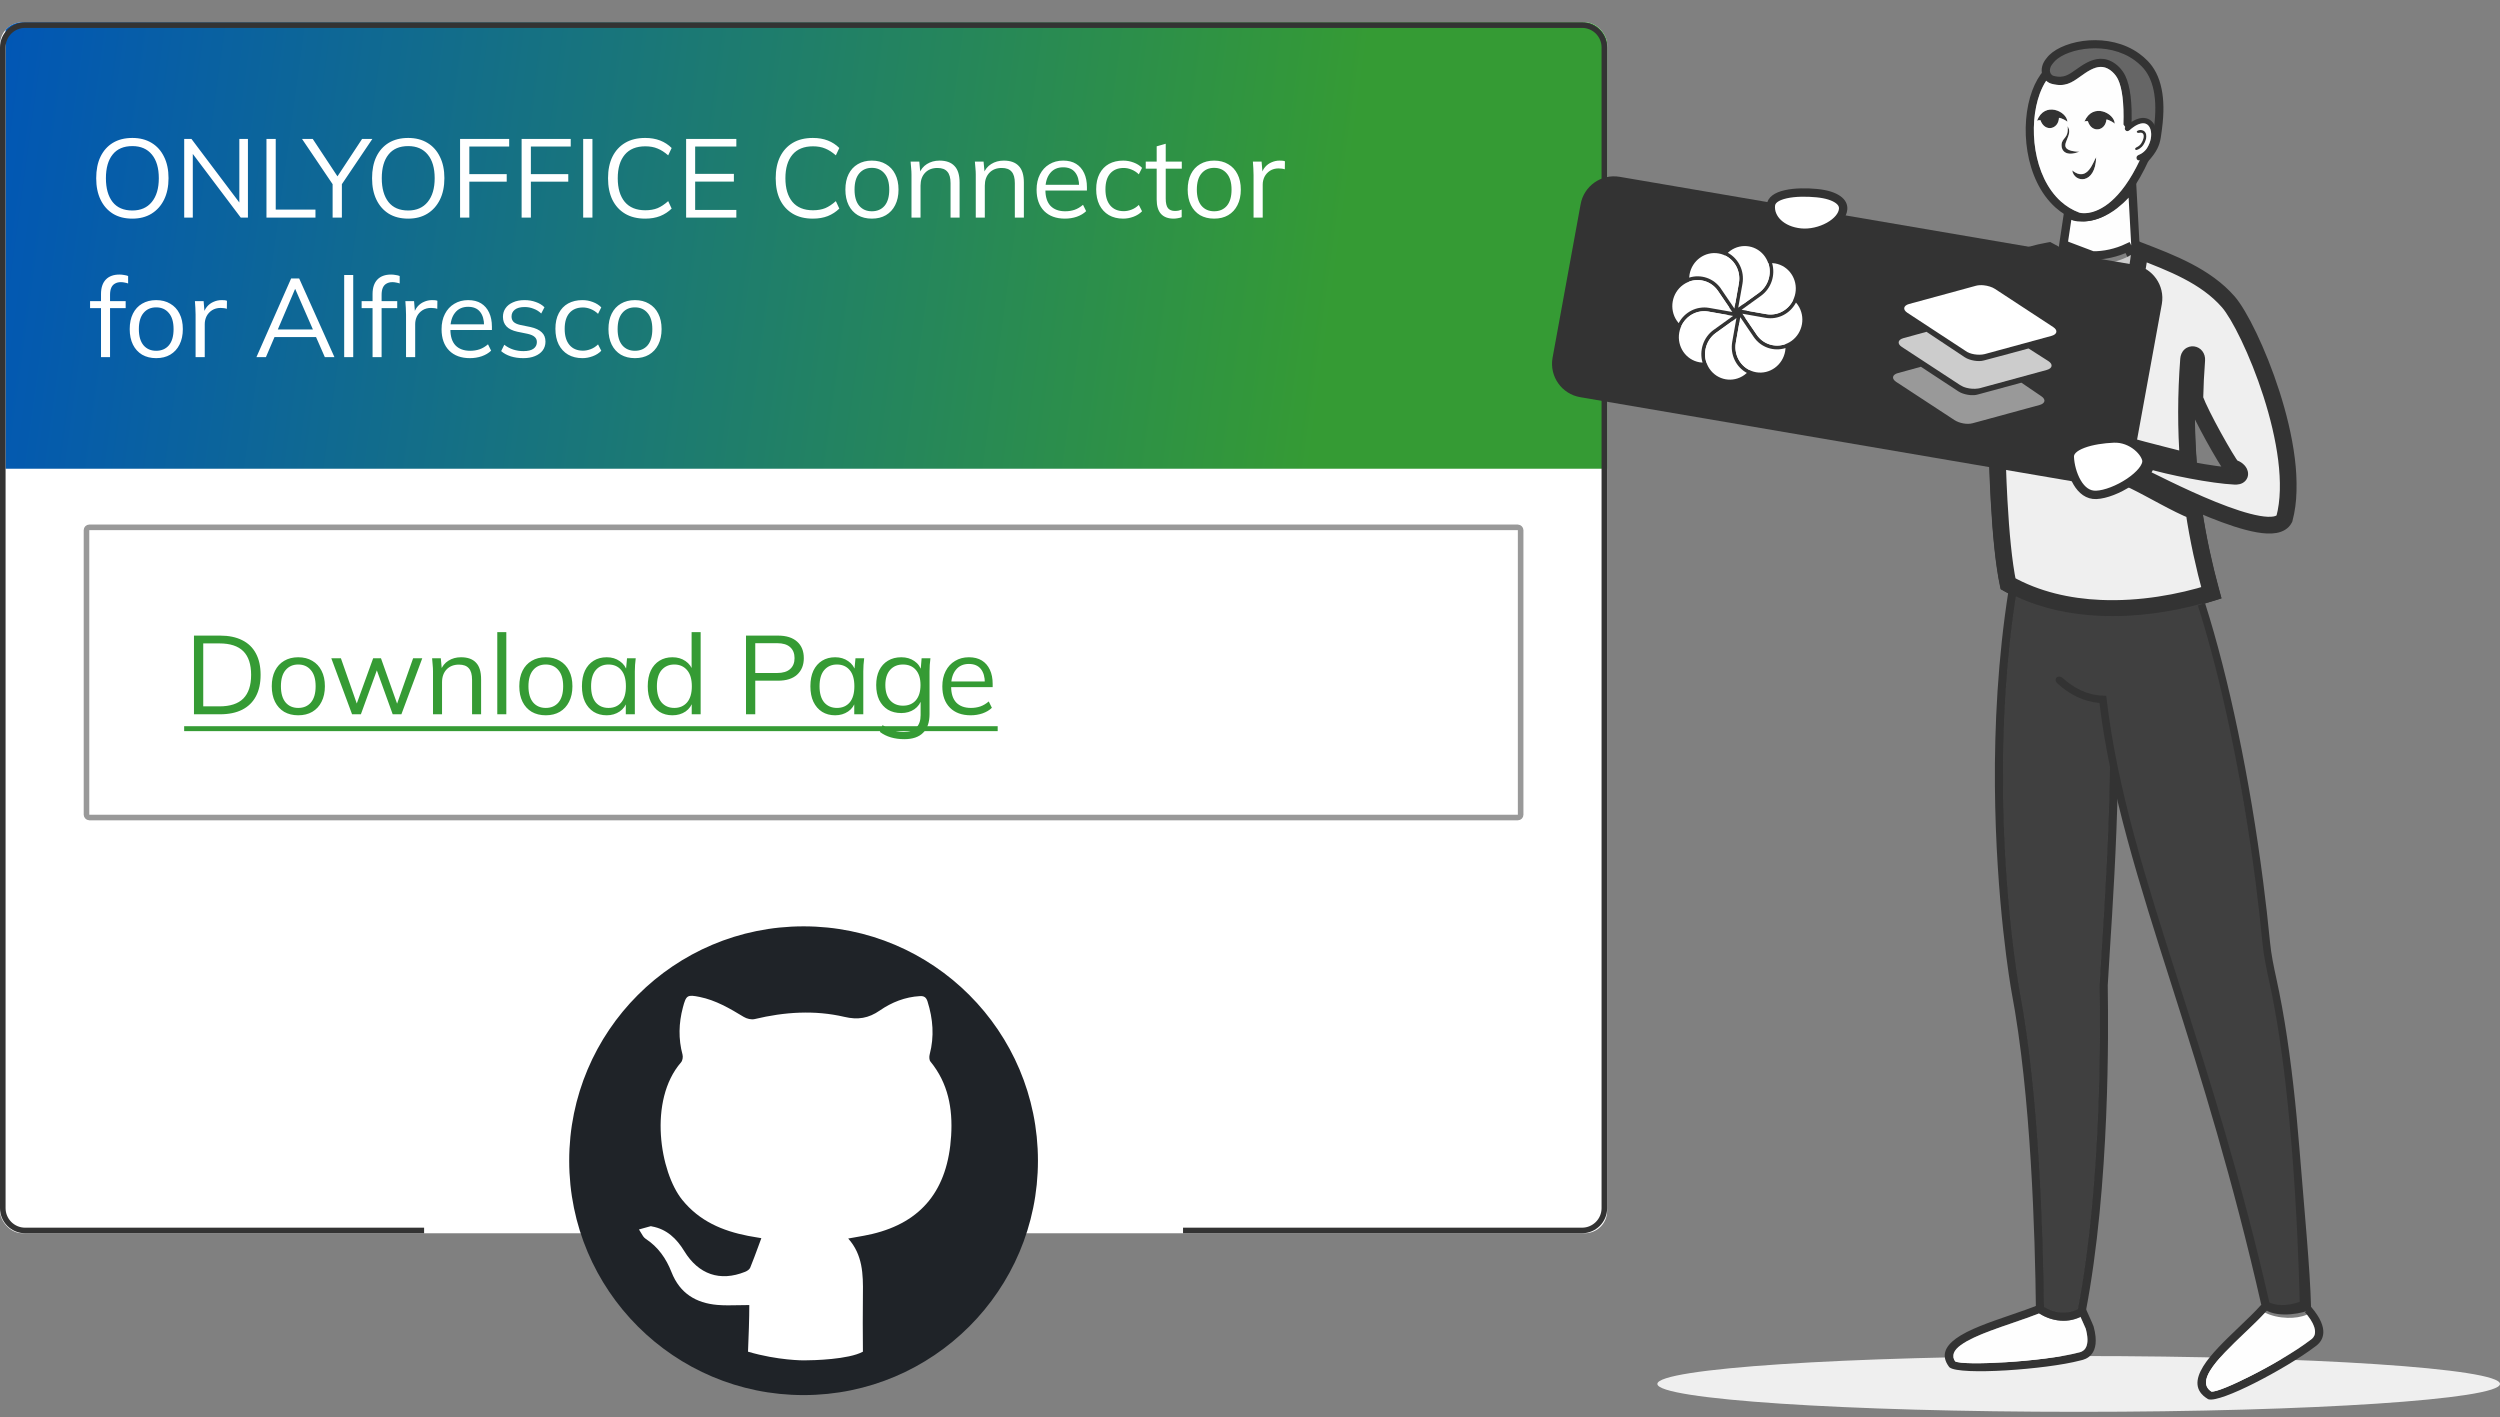 <svg width="448" height="254" viewBox="0 0 448 254" fill="none" xmlns="http://www.w3.org/2000/svg">
<rect x="0" y="0" width="448" height="254" fill="#808080" stroke="none"/>
<g clip-path="url(#clip0_16_76401)">
<rect y="4" width="288" height="217" rx="4" fill="white"/>
<rect x="1" y="4" width="287" height="80" fill="url(#paint0_linear_16_76401)"/>
<path d="M17.24 31.94C17.24 30.447 17.493 29.167 18 28.1C18.52 27.02 19.26 26.187 20.22 25.6C21.193 25.013 22.36 24.72 23.72 24.72C25.04 24.72 26.187 25.013 27.16 25.6C28.133 26.187 28.88 27.02 29.4 28.1C29.933 29.167 30.2 30.44 30.2 31.92C30.2 33.413 29.933 34.7 29.4 35.78C28.867 36.86 28.113 37.7 27.14 38.3C26.18 38.887 25.04 39.18 23.72 39.18C22.36 39.18 21.2 38.887 20.24 38.3C19.28 37.7 18.54 36.86 18.02 35.78C17.5 34.7 17.24 33.42 17.24 31.94ZM18.98 31.94C18.98 33.753 19.38 35.173 20.18 36.2C20.98 37.213 22.16 37.72 23.72 37.72C25.213 37.72 26.373 37.213 27.2 36.2C28.04 35.173 28.46 33.753 28.46 31.94C28.46 30.113 28.047 28.7 27.22 27.7C26.393 26.687 25.227 26.18 23.72 26.18C22.16 26.18 20.98 26.687 20.18 27.7C19.38 28.7 18.98 30.113 18.98 31.94ZM33.009 39V24.9H34.309L43.349 36.9H42.889V24.9H44.429V39H43.149L34.109 27H34.549V39H33.009ZM47.751 39V24.9H49.411V37.56H56.531V39H47.751ZM59.605 39V32.42L59.965 33.54L54.125 24.9H56.045L60.685 31.92H60.265L64.885 24.9H66.725L60.905 33.54L61.265 32.42V39H59.605ZM66.674 31.94C66.674 30.447 66.928 29.167 67.434 28.1C67.954 27.02 68.694 26.187 69.654 25.6C70.628 25.013 71.794 24.72 73.154 24.72C74.474 24.72 75.621 25.013 76.594 25.6C77.568 26.187 78.314 27.02 78.834 28.1C79.368 29.167 79.634 30.44 79.634 31.92C79.634 33.413 79.368 34.7 78.834 35.78C78.301 36.86 77.548 37.7 76.574 38.3C75.614 38.887 74.474 39.18 73.154 39.18C71.794 39.18 70.634 38.887 69.674 38.3C68.714 37.7 67.974 36.86 67.454 35.78C66.934 34.7 66.674 33.42 66.674 31.94ZM68.414 31.94C68.414 33.753 68.814 35.173 69.614 36.2C70.414 37.213 71.594 37.72 73.154 37.72C74.648 37.72 75.808 37.213 76.634 36.2C77.474 35.173 77.894 33.753 77.894 31.94C77.894 30.113 77.481 28.7 76.654 27.7C75.828 26.687 74.661 26.18 73.154 26.18C71.594 26.18 70.414 26.687 69.614 27.7C68.814 28.7 68.414 30.113 68.414 31.94ZM82.444 39V24.9H91.244V26.26H84.104V31.2H90.804V32.56H84.104V39H82.444ZM93.474 39V24.9H102.274V26.26H95.134V31.2H101.834V32.56H95.134V39H93.474ZM104.505 39V24.9H106.165V39H104.505ZM115.62 39.18C114.207 39.18 113.007 38.887 112.02 38.3C111.034 37.713 110.274 36.88 109.74 35.8C109.22 34.72 108.96 33.433 108.96 31.94C108.96 30.447 109.22 29.167 109.74 28.1C110.274 27.02 111.034 26.187 112.02 25.6C113.007 25.013 114.207 24.72 115.62 24.72C116.62 24.72 117.514 24.873 118.3 25.18C119.087 25.487 119.774 25.933 120.36 26.52L119.74 27.84C119.1 27.28 118.467 26.873 117.84 26.62C117.214 26.353 116.48 26.22 115.64 26.22C114.027 26.22 112.8 26.72 111.96 27.72C111.12 28.72 110.7 30.127 110.7 31.94C110.7 33.753 111.12 35.167 111.96 36.18C112.8 37.18 114.027 37.68 115.64 37.68C116.48 37.68 117.214 37.553 117.84 37.3C118.467 37.033 119.1 36.613 119.74 36.04L120.36 37.38C119.774 37.953 119.087 38.4 118.3 38.72C117.514 39.027 116.62 39.18 115.62 39.18ZM122.952 39V24.9H131.952V26.26H124.572V31.16H131.512V32.54H124.572V37.62H131.952V39H122.952ZM145.665 39.18C144.252 39.18 143.052 38.887 142.065 38.3C141.078 37.713 140.318 36.88 139.785 35.8C139.265 34.72 139.005 33.433 139.005 31.94C139.005 30.447 139.265 29.167 139.785 28.1C140.318 27.02 141.078 26.187 142.065 25.6C143.052 25.013 144.252 24.72 145.665 24.72C146.665 24.72 147.558 24.873 148.345 25.18C149.132 25.487 149.818 25.933 150.405 26.52L149.785 27.84C149.145 27.28 148.512 26.873 147.885 26.62C147.258 26.353 146.525 26.22 145.685 26.22C144.072 26.22 142.845 26.72 142.005 27.72C141.165 28.72 140.745 30.127 140.745 31.94C140.745 33.753 141.165 35.167 142.005 36.18C142.845 37.18 144.072 37.68 145.685 37.68C146.525 37.68 147.258 37.553 147.885 37.3C148.512 37.033 149.145 36.613 149.785 36.04L150.405 37.38C149.818 37.953 149.132 38.4 148.345 38.72C147.558 39.027 146.665 39.18 145.665 39.18ZM156.234 39.18C155.274 39.18 154.434 38.973 153.714 38.56C153.007 38.133 152.46 37.533 152.074 36.76C151.687 35.973 151.494 35.047 151.494 33.98C151.494 32.9 151.687 31.973 152.074 31.2C152.46 30.427 153.007 29.833 153.714 29.42C154.434 28.993 155.274 28.78 156.234 28.78C157.207 28.78 158.047 28.993 158.754 29.42C159.474 29.833 160.027 30.427 160.414 31.2C160.814 31.973 161.014 32.9 161.014 33.98C161.014 35.047 160.814 35.973 160.414 36.76C160.027 37.533 159.474 38.133 158.754 38.56C158.047 38.973 157.207 39.18 156.234 39.18ZM156.234 37.86C157.194 37.86 157.954 37.533 158.514 36.88C159.074 36.213 159.354 35.247 159.354 33.98C159.354 32.7 159.067 31.733 158.494 31.08C157.934 30.413 157.18 30.08 156.234 30.08C155.287 30.08 154.534 30.413 153.974 31.08C153.414 31.733 153.134 32.7 153.134 33.98C153.134 35.247 153.414 36.213 153.974 36.88C154.534 37.533 155.287 37.86 156.234 37.86ZM163.339 39V31.28C163.339 30.907 163.319 30.527 163.279 30.14C163.253 29.74 163.219 29.347 163.179 28.96H164.739L164.939 31.16H164.699C164.993 30.387 165.459 29.8 166.099 29.4C166.753 28.987 167.506 28.78 168.359 28.78C169.546 28.78 170.439 29.1 171.039 29.74C171.653 30.367 171.959 31.36 171.959 32.72V39H170.339V32.82C170.339 31.873 170.146 31.187 169.759 30.76C169.386 30.32 168.799 30.1 167.999 30.1C167.066 30.1 166.326 30.387 165.779 30.96C165.233 31.533 164.959 32.3 164.959 33.26V39H163.339ZM174.858 39V31.28C174.858 30.907 174.838 30.527 174.798 30.14C174.771 29.74 174.738 29.347 174.698 28.96H176.258L176.458 31.16H176.218C176.511 30.387 176.978 29.8 177.618 29.4C178.271 28.987 179.025 28.78 179.878 28.78C181.065 28.78 181.958 29.1 182.558 29.74C183.171 30.367 183.478 31.36 183.478 32.72V39H181.858V32.82C181.858 31.873 181.665 31.187 181.278 30.76C180.905 30.32 180.318 30.1 179.518 30.1C178.585 30.1 177.845 30.387 177.298 30.96C176.751 31.533 176.478 32.3 176.478 33.26V39H174.858ZM190.837 39.18C189.264 39.18 188.024 38.727 187.117 37.82C186.21 36.9 185.757 35.627 185.757 34C185.757 32.947 185.957 32.033 186.357 31.26C186.757 30.473 187.317 29.867 188.037 29.44C188.757 29 189.584 28.78 190.517 28.78C191.437 28.78 192.21 28.973 192.837 29.36C193.464 29.747 193.944 30.3 194.277 31.02C194.61 31.727 194.777 32.567 194.777 33.54V34.14H186.997V33.12H193.717L193.377 33.38C193.377 32.313 193.137 31.48 192.657 30.88C192.177 30.28 191.464 29.98 190.517 29.98C189.517 29.98 188.737 30.333 188.177 31.04C187.617 31.733 187.337 32.673 187.337 33.86V34.04C187.337 35.293 187.644 36.247 188.257 36.9C188.884 37.54 189.757 37.86 190.877 37.86C191.477 37.86 192.037 37.773 192.557 37.6C193.09 37.413 193.597 37.113 194.077 36.7L194.637 37.84C194.197 38.267 193.637 38.6 192.957 38.84C192.29 39.067 191.584 39.18 190.837 39.18ZM201.276 39.18C200.289 39.18 199.429 38.967 198.696 38.54C197.976 38.113 197.416 37.507 197.016 36.72C196.629 35.933 196.436 35 196.436 33.92C196.436 32.827 196.636 31.9 197.036 31.14C197.436 30.367 197.996 29.78 198.716 29.38C199.449 28.98 200.302 28.78 201.276 28.78C201.916 28.78 202.536 28.893 203.136 29.12C203.749 29.347 204.256 29.667 204.656 30.08L204.076 31.24C203.676 30.853 203.236 30.567 202.756 30.38C202.289 30.193 201.829 30.1 201.376 30.1C200.336 30.1 199.529 30.427 198.956 31.08C198.382 31.733 198.096 32.687 198.096 33.94C198.096 35.18 198.382 36.14 198.956 36.82C199.529 37.5 200.336 37.84 201.376 37.84C201.816 37.84 202.269 37.753 202.736 37.58C203.216 37.407 203.662 37.12 204.076 36.72L204.656 37.86C204.242 38.287 203.729 38.613 203.116 38.84C202.502 39.067 201.889 39.18 201.276 39.18ZM210.318 39.18C209.331 39.18 208.578 38.9 208.058 38.34C207.538 37.767 207.278 36.907 207.278 35.76V30.22H205.318V28.96H207.278V26.22L208.898 25.76V28.96H211.778V30.22H208.898V35.58C208.898 36.38 209.031 36.953 209.298 37.3C209.578 37.633 209.991 37.8 210.538 37.8C210.791 37.8 211.018 37.78 211.218 37.74C211.418 37.687 211.598 37.627 211.758 37.56V38.92C211.571 39 211.345 39.06 211.078 39.1C210.825 39.153 210.571 39.18 210.318 39.18ZM217.573 39.18C216.613 39.18 215.773 38.973 215.053 38.56C214.346 38.133 213.799 37.533 213.413 36.76C213.026 35.973 212.833 35.047 212.833 33.98C212.833 32.9 213.026 31.973 213.413 31.2C213.799 30.427 214.346 29.833 215.053 29.42C215.773 28.993 216.613 28.78 217.573 28.78C218.546 28.78 219.386 28.993 220.093 29.42C220.813 29.833 221.366 30.427 221.753 31.2C222.153 31.973 222.353 32.9 222.353 33.98C222.353 35.047 222.153 35.973 221.753 36.76C221.366 37.533 220.813 38.133 220.093 38.56C219.386 38.973 218.546 39.18 217.573 39.18ZM217.573 37.86C218.533 37.86 219.293 37.533 219.853 36.88C220.413 36.213 220.693 35.247 220.693 33.98C220.693 32.7 220.406 31.733 219.833 31.08C219.273 30.413 218.519 30.08 217.573 30.08C216.626 30.08 215.873 30.413 215.313 31.08C214.753 31.733 214.473 32.7 214.473 33.98C214.473 35.247 214.753 36.213 215.313 36.88C215.873 37.533 216.626 37.86 217.573 37.86ZM224.638 39V31.38C224.638 30.98 224.625 30.573 224.598 30.16C224.585 29.747 224.558 29.347 224.518 28.96H226.078L226.278 31.4L225.998 31.42C226.132 30.82 226.365 30.327 226.698 29.94C227.032 29.553 227.425 29.267 227.878 29.08C228.332 28.88 228.805 28.78 229.298 28.78C229.498 28.78 229.672 28.787 229.818 28.8C229.978 28.813 230.125 28.847 230.258 28.9L230.238 30.34C230.038 30.273 229.852 30.233 229.678 30.22C229.518 30.193 229.332 30.18 229.118 30.18C228.532 30.18 228.018 30.32 227.578 30.6C227.152 30.88 226.825 31.24 226.598 31.68C226.385 32.12 226.278 32.587 226.278 33.08V39H224.638ZM18.1 64V55.22H16.14V53.96H18.54L18.1 54.38V52.7C18.1 51.567 18.387 50.7 18.96 50.1C19.533 49.5 20.353 49.2 21.42 49.2C21.687 49.2 21.96 49.227 22.24 49.28C22.533 49.32 22.773 49.38 22.96 49.46V50.8C22.8 50.733 22.6 50.68 22.36 50.64C22.133 50.587 21.9 50.56 21.66 50.56C21.247 50.56 20.893 50.647 20.6 50.82C20.307 50.98 20.087 51.227 19.94 51.56C19.793 51.893 19.72 52.32 19.72 52.84V54.3L19.46 53.96H22.52V55.22H19.72V64H18.1ZM27.984 64.18C27.024 64.18 26.184 63.973 25.464 63.56C24.758 63.133 24.211 62.533 23.824 61.76C23.438 60.973 23.244 60.047 23.244 58.98C23.244 57.9 23.438 56.973 23.824 56.2C24.211 55.427 24.758 54.833 25.464 54.42C26.184 53.993 27.024 53.78 27.984 53.78C28.958 53.78 29.798 53.993 30.504 54.42C31.224 54.833 31.778 55.427 32.164 56.2C32.564 56.973 32.764 57.9 32.764 58.98C32.764 60.047 32.564 60.973 32.164 61.76C31.778 62.533 31.224 63.133 30.504 63.56C29.798 63.973 28.958 64.18 27.984 64.18ZM27.984 62.86C28.944 62.86 29.704 62.533 30.264 61.88C30.824 61.213 31.104 60.247 31.104 58.98C31.104 57.7 30.818 56.733 30.244 56.08C29.684 55.413 28.931 55.08 27.984 55.08C27.038 55.08 26.284 55.413 25.724 56.08C25.164 56.733 24.884 57.7 24.884 58.98C24.884 60.247 25.164 61.213 25.724 61.88C26.284 62.533 27.038 62.86 27.984 62.86ZM35.05 64V56.38C35.05 55.98 35.037 55.573 35.01 55.16C34.997 54.747 34.97 54.347 34.93 53.96H36.49L36.69 56.4L36.41 56.42C36.544 55.82 36.777 55.327 37.11 54.94C37.444 54.553 37.837 54.267 38.29 54.08C38.743 53.88 39.217 53.78 39.71 53.78C39.91 53.78 40.084 53.787 40.23 53.8C40.39 53.813 40.537 53.847 40.67 53.9L40.65 55.34C40.45 55.273 40.264 55.233 40.09 55.22C39.93 55.193 39.743 55.18 39.53 55.18C38.944 55.18 38.43 55.32 37.99 55.6C37.563 55.88 37.237 56.24 37.01 56.68C36.797 57.12 36.69 57.587 36.69 58.08V64H35.05ZM45.951 64L52.171 49.9H53.611L59.931 64H58.211L56.451 59.98L57.191 60.4H48.571L49.371 59.98L47.651 64H45.951ZM52.871 51.8L49.631 59.4L49.151 59.04H56.591L56.231 59.4L52.911 51.8H52.871ZM61.678 64V49.28H63.298V64H61.678ZM66.763 64V55.22H64.803V53.96H67.203L66.763 54.38V52.7C66.763 51.567 67.05 50.7 67.623 50.1C68.197 49.5 69.017 49.2 70.083 49.2C70.35 49.2 70.623 49.227 70.903 49.28C71.197 49.32 71.437 49.38 71.623 49.46V50.8C71.463 50.733 71.263 50.68 71.023 50.64C70.797 50.587 70.563 50.56 70.323 50.56C69.91 50.56 69.557 50.647 69.263 50.82C68.97 50.98 68.75 51.227 68.603 51.56C68.457 51.893 68.383 52.32 68.383 52.84V54.3L68.123 53.96H71.183V55.22H68.383V64H66.763ZM72.761 64V56.38C72.761 55.98 72.748 55.573 72.721 55.16C72.708 54.747 72.681 54.347 72.641 53.96H74.201L74.401 56.4L74.121 56.42C74.254 55.82 74.488 55.327 74.821 54.94C75.154 54.553 75.548 54.267 76.001 54.08C76.454 53.88 76.928 53.78 77.421 53.78C77.621 53.78 77.794 53.787 77.941 53.8C78.101 53.813 78.248 53.847 78.381 53.9L78.361 55.34C78.161 55.273 77.974 55.233 77.801 55.22C77.641 55.193 77.454 55.18 77.241 55.18C76.654 55.18 76.141 55.32 75.701 55.6C75.274 55.88 74.948 56.24 74.721 56.68C74.508 57.12 74.401 57.587 74.401 58.08V64H72.761ZM84.21 64.18C82.636 64.18 81.396 63.727 80.49 62.82C79.583 61.9 79.129 60.627 79.129 59C79.129 57.947 79.329 57.033 79.73 56.26C80.129 55.473 80.689 54.867 81.409 54.44C82.129 54 82.956 53.78 83.889 53.78C84.809 53.78 85.583 53.973 86.21 54.36C86.836 54.747 87.316 55.3 87.65 56.02C87.983 56.727 88.15 57.567 88.15 58.54V59.14H80.37V58.12H87.09L86.749 58.38C86.749 57.313 86.51 56.48 86.029 55.88C85.549 55.28 84.836 54.98 83.889 54.98C82.889 54.98 82.109 55.333 81.549 56.04C80.99 56.733 80.71 57.673 80.71 58.86V59.04C80.71 60.293 81.016 61.247 81.629 61.9C82.256 62.54 83.129 62.86 84.249 62.86C84.85 62.86 85.409 62.773 85.93 62.6C86.463 62.413 86.969 62.113 87.45 61.7L88.01 62.84C87.57 63.267 87.01 63.6 86.329 63.84C85.663 64.067 84.956 64.18 84.21 64.18ZM93.768 64.18C92.968 64.18 92.222 64.073 91.528 63.86C90.835 63.633 90.262 63.32 89.808 62.92L90.368 61.78C90.862 62.167 91.395 62.453 91.968 62.64C92.555 62.827 93.162 62.92 93.788 62.92C94.588 62.92 95.188 62.78 95.588 62.5C96.002 62.207 96.208 61.807 96.208 61.3C96.208 60.913 96.075 60.607 95.808 60.38C95.555 60.14 95.135 59.953 94.548 59.82L92.688 59.44C91.835 59.253 91.195 58.94 90.768 58.5C90.342 58.047 90.128 57.473 90.128 56.78C90.128 56.193 90.282 55.68 90.588 55.24C90.895 54.787 91.342 54.433 91.928 54.18C92.515 53.913 93.202 53.78 93.988 53.78C94.722 53.78 95.395 53.893 96.008 54.12C96.635 54.333 97.155 54.647 97.568 55.06L96.988 56.18C96.588 55.793 96.128 55.507 95.608 55.32C95.102 55.12 94.575 55.02 94.028 55.02C93.242 55.02 92.648 55.18 92.248 55.5C91.862 55.807 91.668 56.213 91.668 56.72C91.668 57.107 91.788 57.427 92.028 57.68C92.282 57.92 92.668 58.1 93.188 58.22L95.048 58.6C95.955 58.8 96.628 59.113 97.068 59.54C97.522 59.953 97.748 60.513 97.748 61.22C97.748 61.82 97.582 62.347 97.248 62.8C96.915 63.24 96.448 63.58 95.848 63.82C95.262 64.06 94.568 64.18 93.768 64.18ZM104.37 64.18C103.384 64.18 102.524 63.967 101.79 63.54C101.07 63.113 100.51 62.507 100.11 61.72C99.724 60.933 99.53 60 99.53 58.92C99.53 57.827 99.73 56.9 100.13 56.14C100.53 55.367 101.09 54.78 101.81 54.38C102.544 53.98 103.397 53.78 104.37 53.78C105.01 53.78 105.63 53.893 106.23 54.12C106.844 54.347 107.35 54.667 107.75 55.08L107.17 56.24C106.77 55.853 106.33 55.567 105.85 55.38C105.384 55.193 104.924 55.1 104.47 55.1C103.43 55.1 102.624 55.427 102.05 56.08C101.477 56.733 101.19 57.687 101.19 58.94C101.19 60.18 101.477 61.14 102.05 61.82C102.624 62.5 103.43 62.84 104.47 62.84C104.91 62.84 105.364 62.753 105.83 62.58C106.31 62.407 106.757 62.12 107.17 61.72L107.75 62.86C107.337 63.287 106.824 63.613 106.21 63.84C105.597 64.067 104.984 64.18 104.37 64.18ZM113.777 64.18C112.817 64.18 111.977 63.973 111.257 63.56C110.551 63.133 110.004 62.533 109.617 61.76C109.231 60.973 109.037 60.047 109.037 58.98C109.037 57.9 109.231 56.973 109.617 56.2C110.004 55.427 110.551 54.833 111.257 54.42C111.977 53.993 112.817 53.78 113.777 53.78C114.751 53.78 115.591 53.993 116.297 54.42C117.017 54.833 117.571 55.427 117.957 56.2C118.357 56.973 118.557 57.9 118.557 58.98C118.557 60.047 118.357 60.973 117.957 61.76C117.571 62.533 117.017 63.133 116.297 63.56C115.591 63.973 114.751 64.18 113.777 64.18ZM113.777 62.86C114.737 62.86 115.497 62.533 116.057 61.88C116.617 61.213 116.897 60.247 116.897 58.98C116.897 57.7 116.611 56.733 116.037 56.08C115.477 55.413 114.724 55.08 113.777 55.08C112.831 55.08 112.077 55.413 111.517 56.08C110.957 56.733 110.677 57.7 110.677 58.98C110.677 60.247 110.957 61.213 111.517 61.88C112.077 62.533 112.831 62.86 113.777 62.86Z" fill="white"/>
<path d="M34.76 128V113.9H39.44C41 113.9 42.32 114.173 43.4 114.72C44.48 115.253 45.3 116.047 45.86 117.1C46.42 118.14 46.7 119.42 46.7 120.94C46.7 122.447 46.42 123.727 45.86 124.78C45.3 125.833 44.48 126.633 43.4 127.18C42.32 127.727 41 128 39.44 128H34.76ZM36.42 126.58H39.32C41.24 126.58 42.667 126.113 43.6 125.18C44.533 124.233 45 122.82 45 120.94C45 119.047 44.533 117.633 43.6 116.7C42.667 115.767 41.24 115.3 39.32 115.3H36.42V126.58ZM53.441 128.18C52.481 128.18 51.641 127.973 50.921 127.56C50.215 127.133 49.668 126.533 49.281 125.76C48.895 124.973 48.701 124.047 48.701 122.98C48.701 121.9 48.895 120.973 49.281 120.2C49.668 119.427 50.215 118.833 50.921 118.42C51.641 117.993 52.481 117.78 53.441 117.78C54.415 117.78 55.255 117.993 55.961 118.42C56.681 118.833 57.235 119.427 57.621 120.2C58.021 120.973 58.221 121.9 58.221 122.98C58.221 124.047 58.021 124.973 57.621 125.76C57.235 126.533 56.681 127.133 55.961 127.56C55.255 127.973 54.415 128.18 53.441 128.18ZM53.441 126.86C54.401 126.86 55.161 126.533 55.721 125.88C56.281 125.213 56.561 124.247 56.561 122.98C56.561 121.7 56.275 120.733 55.701 120.08C55.141 119.413 54.388 119.08 53.441 119.08C52.495 119.08 51.741 119.413 51.181 120.08C50.621 120.733 50.341 121.7 50.341 122.98C50.341 124.247 50.621 125.213 51.181 125.88C51.741 126.533 52.495 126.86 53.441 126.86ZM63.09 128L59.37 117.96H61.09L64.191 126.8H63.67L66.871 117.96H68.27L71.41 126.8H70.91L74.031 117.96H75.671L71.93 128H70.371L67.13 119.02H67.93L64.671 128H63.09ZM77.593 128V120.28C77.593 119.907 77.573 119.527 77.533 119.14C77.507 118.74 77.473 118.347 77.433 117.96H78.993L79.193 120.16H78.953C79.247 119.387 79.713 118.8 80.353 118.4C81.007 117.987 81.76 117.78 82.613 117.78C83.8 117.78 84.693 118.1 85.293 118.74C85.907 119.367 86.213 120.36 86.213 121.72V128H84.593V121.82C84.593 120.873 84.4 120.187 84.013 119.76C83.64 119.32 83.053 119.1 82.253 119.1C81.32 119.1 80.58 119.387 80.033 119.96C79.487 120.533 79.213 121.3 79.213 122.26V128H77.593ZM89.112 128V113.28H90.732V128H89.112ZM97.798 128.18C96.838 128.18 95.998 127.973 95.278 127.56C94.571 127.133 94.024 126.533 93.638 125.76C93.251 124.973 93.058 124.047 93.058 122.98C93.058 121.9 93.251 120.973 93.638 120.2C94.024 119.427 94.571 118.833 95.278 118.42C95.998 117.993 96.838 117.78 97.798 117.78C98.771 117.78 99.611 117.993 100.318 118.42C101.038 118.833 101.591 119.427 101.978 120.2C102.378 120.973 102.578 121.9 102.578 122.98C102.578 124.047 102.378 124.973 101.978 125.76C101.591 126.533 101.038 127.133 100.318 127.56C99.611 127.973 98.771 128.18 97.798 128.18ZM97.798 126.86C98.758 126.86 99.518 126.533 100.078 125.88C100.638 125.213 100.918 124.247 100.918 122.98C100.918 121.7 100.631 120.733 100.058 120.08C99.498 119.413 98.744 119.08 97.798 119.08C96.851 119.08 96.098 119.413 95.538 120.08C94.978 120.733 94.698 121.7 94.698 122.98C94.698 124.247 94.978 125.213 95.538 125.88C96.098 126.533 96.851 126.86 97.798 126.86ZM108.723 128.18C107.83 128.18 107.05 127.973 106.383 127.56C105.717 127.133 105.197 126.533 104.823 125.76C104.463 124.987 104.283 124.06 104.283 122.98C104.283 121.887 104.463 120.953 104.823 120.18C105.197 119.407 105.717 118.813 106.383 118.4C107.05 117.987 107.83 117.78 108.723 117.78C109.63 117.78 110.41 118.013 111.063 118.48C111.73 118.933 112.17 119.553 112.383 120.34H112.143L112.363 117.96H113.923C113.883 118.347 113.843 118.74 113.803 119.14C113.777 119.527 113.763 119.907 113.763 120.28V128H112.143V125.64H112.363C112.15 126.427 111.71 127.047 111.043 127.5C110.377 127.953 109.603 128.18 108.723 128.18ZM109.043 126.86C110.003 126.86 110.763 126.533 111.323 125.88C111.883 125.213 112.163 124.247 112.163 122.98C112.163 121.7 111.883 120.733 111.323 120.08C110.763 119.413 110.003 119.08 109.043 119.08C108.097 119.08 107.337 119.413 106.763 120.08C106.203 120.733 105.923 121.7 105.923 122.98C105.923 124.247 106.203 125.213 106.763 125.88C107.337 126.533 108.097 126.86 109.043 126.86ZM120.496 128.18C119.616 128.18 118.842 127.973 118.176 127.56C117.509 127.133 116.989 126.533 116.616 125.76C116.256 124.987 116.076 124.06 116.076 122.98C116.076 121.887 116.256 120.953 116.616 120.18C116.989 119.407 117.509 118.813 118.176 118.4C118.842 117.987 119.616 117.78 120.496 117.78C121.402 117.78 122.182 118.007 122.836 118.46C123.502 118.913 123.949 119.527 124.176 120.3H123.936V113.28H125.556V128H123.956V125.6H124.176C123.962 126.4 123.522 127.033 122.856 127.5C122.189 127.953 121.402 128.18 120.496 128.18ZM120.836 126.86C121.782 126.86 122.542 126.533 123.116 125.88C123.689 125.213 123.976 124.247 123.976 122.98C123.976 121.7 123.689 120.733 123.116 120.08C122.542 119.413 121.782 119.08 120.836 119.08C119.889 119.08 119.129 119.413 118.556 120.08C117.996 120.733 117.716 121.7 117.716 122.98C117.716 124.247 117.996 125.213 118.556 125.88C119.129 126.533 119.889 126.86 120.836 126.86ZM133.683 128V113.9H139.423C140.903 113.9 142.043 114.26 142.843 114.98C143.643 115.687 144.043 116.673 144.043 117.94C144.043 119.18 143.643 120.167 142.843 120.9C142.043 121.62 140.903 121.98 139.423 121.98H135.343V128H133.683ZM135.343 120.6H139.263C140.289 120.6 141.063 120.367 141.583 119.9C142.116 119.433 142.383 118.78 142.383 117.94C142.383 117.087 142.116 116.427 141.583 115.96C141.063 115.493 140.289 115.26 139.263 115.26H135.343V120.6ZM149.662 128.18C148.768 128.18 147.988 127.973 147.322 127.56C146.655 127.133 146.135 126.533 145.762 125.76C145.402 124.987 145.222 124.06 145.222 122.98C145.222 121.887 145.402 120.953 145.762 120.18C146.135 119.407 146.655 118.813 147.322 118.4C147.988 117.987 148.768 117.78 149.662 117.78C150.568 117.78 151.348 118.013 152.002 118.48C152.668 118.933 153.108 119.553 153.322 120.34H153.082L153.302 117.96H154.862C154.822 118.347 154.782 118.74 154.742 119.14C154.715 119.527 154.702 119.907 154.702 120.28V128H153.082V125.64H153.302C153.088 126.427 152.648 127.047 151.982 127.5C151.315 127.953 150.542 128.18 149.662 128.18ZM149.982 126.86C150.942 126.86 151.702 126.533 152.262 125.88C152.822 125.213 153.102 124.247 153.102 122.98C153.102 121.7 152.822 120.733 152.262 120.08C151.702 119.413 150.942 119.08 149.982 119.08C149.035 119.08 148.275 119.413 147.702 120.08C147.142 120.733 146.862 121.7 146.862 122.98C146.862 124.247 147.142 125.213 147.702 125.88C148.275 126.533 149.035 126.86 149.982 126.86ZM162.054 132.46C161.187 132.46 160.387 132.353 159.654 132.14C158.921 131.927 158.261 131.6 157.674 131.16L158.154 129.94C158.567 130.233 158.974 130.467 159.374 130.64C159.774 130.813 160.187 130.94 160.614 131.02C161.041 131.113 161.494 131.16 161.974 131.16C162.961 131.16 163.707 130.9 164.214 130.38C164.721 129.86 164.974 129.12 164.974 128.16V125.22H165.174C164.961 126.007 164.521 126.633 163.854 127.1C163.187 127.553 162.407 127.78 161.514 127.78C160.594 127.78 159.794 127.58 159.114 127.18C158.447 126.767 157.927 126.187 157.554 125.44C157.194 124.68 157.014 123.787 157.014 122.76C157.014 121.747 157.194 120.867 157.554 120.12C157.927 119.373 158.447 118.8 159.114 118.4C159.794 117.987 160.594 117.78 161.514 117.78C162.421 117.78 163.201 118.007 163.854 118.46C164.521 118.913 164.961 119.54 165.174 120.34L164.974 120.14L165.154 117.96H166.734C166.681 118.347 166.641 118.74 166.614 119.14C166.587 119.527 166.574 119.907 166.574 120.28V127.94C166.574 129.433 166.187 130.56 165.414 131.32C164.654 132.08 163.534 132.46 162.054 132.46ZM161.814 126.46C162.787 126.46 163.554 126.14 164.114 125.5C164.674 124.847 164.954 123.933 164.954 122.76C164.954 121.587 164.674 120.68 164.114 120.04C163.554 119.4 162.787 119.08 161.814 119.08C160.854 119.08 160.087 119.4 159.514 120.04C158.941 120.68 158.654 121.587 158.654 122.76C158.654 123.933 158.941 124.847 159.514 125.5C160.087 126.14 160.854 126.46 161.814 126.46ZM173.945 128.18C172.371 128.18 171.131 127.727 170.225 126.82C169.318 125.9 168.865 124.627 168.865 123C168.865 121.947 169.065 121.033 169.465 120.26C169.865 119.473 170.425 118.867 171.145 118.44C171.865 118 172.691 117.78 173.625 117.78C174.545 117.78 175.318 117.973 175.945 118.36C176.571 118.747 177.051 119.3 177.385 120.02C177.718 120.727 177.885 121.567 177.885 122.54V123.14H170.105V122.12H176.825L176.485 122.38C176.485 121.313 176.245 120.48 175.765 119.88C175.285 119.28 174.571 118.98 173.625 118.98C172.625 118.98 171.845 119.333 171.285 120.04C170.725 120.733 170.445 121.673 170.445 122.86V123.04C170.445 124.293 170.751 125.247 171.365 125.9C171.991 126.54 172.865 126.86 173.985 126.86C174.585 126.86 175.145 126.773 175.665 126.6C176.198 126.413 176.705 126.113 177.185 125.7L177.745 126.84C177.305 127.267 176.745 127.6 176.065 127.84C175.398 128.067 174.691 128.18 173.945 128.18Z" fill="#359B34"/>
<path d="M33 130.14H58.961V131.02H33V130.14ZM58.831 130.14H87.533V131.02H58.831V130.14ZM87.532 130.14H115.123V131.02H87.532V130.14ZM115.116 130.14H126.916V131.02H115.116V130.14ZM126.908 130.14H131.928V131.02H126.908V130.14ZM131.923 130.14H144.743V131.02H131.923V130.14ZM144.262 130.14H156.062V131.02H144.262V130.14ZM156.054 130.14H167.914V131.02H156.054V130.14ZM167.905 130.14H178.785V131.02H167.905V130.14Z" fill="#359B34"/>
<rect x="15.5" y="94.5" width="257" height="52" rx="0.5" stroke="#999999"/>
<path fill-rule="evenodd" clip-rule="evenodd" d="M0 8.5C0 6.015 2.015 4 4.5 4H283.5C285.985 4 288 6.015 288 8.5V216.5C288 218.985 285.985 221 283.5 221H212V220H283.5C285.433 220 287 218.433 287 216.5V8.5C287 6.567 285.433 5 283.5 5H4.5C2.567 5 1 6.567 1 8.5V216.5C1 218.433 2.567 220 4.5 220H76V221H4.5C2.015 221 0 218.985 0 216.5V8.5Z" fill="#333333"/>
</g>
<circle cx="144" cy="208" r="37" fill="white"/>
<path fill-rule="evenodd" clip-rule="evenodd" d="M144 250C167.196 250 186 231.196 186 208C186 184.804 167.196 166 144 166C120.804 166 102 184.804 102 208C102 231.196 120.804 250 144 250ZM154.634 231.889C154.586 234.965 154.613 239.146 154.634 242.222C152.079 243.621 145.765 243.778 144.058 243.778C144.058 243.778 139.424 243.815 134.044 242.222C134.162 239.517 134.275 236.246 134.275 233.865C133.628 233.865 132.996 233.879 132.376 233.892C131.058 233.92 129.793 233.947 128.536 233.841C124.748 233.507 121.833 231.798 120.332 227.965C119.377 225.52 117.931 223.448 115.707 221.995C115.345 221.761 115.1 221.33 114.855 220.899C114.741 220.699 114.627 220.5 114.502 220.32C114.745 220.252 114.988 220.184 115.23 220.115C115.689 219.986 116.148 219.857 116.61 219.732C116.66 219.724 116.715 219.741 116.77 219.758C116.798 219.767 116.827 219.776 116.855 219.782C119.478 220.267 121.239 221.942 122.611 224.184C125.176 228.388 129.031 229.709 133.514 227.912C133.868 227.774 134.301 227.496 134.437 227.167C134.955 225.897 135.428 224.611 135.918 223.279C136.087 222.819 136.258 222.354 136.433 221.882C136.43 221.881 136.428 221.881 136.425 221.88C136.425 221.88 136.425 221.879 136.425 221.879C136.092 221.819 135.76 221.764 135.427 221.708C134.967 221.632 134.506 221.555 134.044 221.467C129.473 220.571 125.355 218.845 122.255 215.012C118.268 210.077 116.126 197.193 122.042 190.375C122.308 190.071 122.421 189.412 122.312 189.001C121.551 186.174 121.625 183.361 122.37 180.55C122.962 178.321 123.157 178.206 125.389 178.655C128.277 179.243 130.78 180.715 133.283 182.23C133.836 182.565 134.648 182.763 135.252 182.615C140.584 181.339 145.963 180.976 151.307 182.221C153.734 182.794 155.636 182.486 157.679 181.069C159.798 179.606 162.202 178.655 164.825 178.505C165.572 178.454 165.975 178.696 166.218 179.477C167.199 182.608 167.444 185.736 166.602 188.939C166.493 189.335 166.505 189.954 166.734 190.227C169.899 194.101 170.748 198.613 170.445 203.531C169.852 213.193 165.212 219.015 156.277 221.135C155.347 221.355 154.404 221.519 153.4 221.694C152.947 221.772 152.481 221.853 151.999 221.942C154.606 224.86 154.685 228.352 154.634 231.889ZM136.577 221.913C136.578 221.914 136.577 221.913 136.574 221.91C136.576 221.912 136.577 221.913 136.577 221.913Z" fill="#1F2328"/>
<path d="M372.5 253C414.197 253 448 250.761 448 248C448 245.239 414.197 243 372.5 243C330.803 243 297 245.239 297 248C297 250.761 330.803 253 372.5 253Z" fill="#EFEFEF"/>
<path fill-rule="evenodd" clip-rule="evenodd" d="M381.99 21.836C382.028 20.021 381.961 18.505 381.812 17.242C381.624 15.701 381.303 14.515 380.88 13.618C380.568 12.955 380.097 12.317 379.525 11.803C378.983 11.309 378.339 10.915 377.647 10.704C376.783 10.44 375.942 10.493 375.125 10.742C374.362 10.973 373.632 11.376 372.916 11.846C372.56 12.077 372.253 12.298 371.96 12.509C370.745 13.378 369.774 14.074 368.031 13.603C367.911 13.57 367.795 13.512 367.699 13.431C367.56 13.31 367.449 13.147 367.392 12.955C367.329 12.749 367.325 12.509 367.397 12.24C367.469 11.962 367.632 11.659 367.896 11.347L367.93 11.299C368.026 11.165 368.146 11.03 368.285 10.896C369.457 9.753 371.797 8.87 374.458 8.688C377.138 8.505 380.116 9.057 382.518 10.795C382.979 11.126 383.416 11.501 383.829 11.928C384.804 12.931 385.554 14.328 385.943 16.229C386.279 17.876 386.346 19.897 386.058 22.364C385.924 22.119 385.76 21.903 385.568 21.721C385.198 21.375 384.728 21.164 384.17 21.135C383.551 21.102 382.816 21.308 381.99 21.836Z" fill="#666666" stroke="#666666" stroke-width="0.216" stroke-miterlimit="22.926"/>
<path d="M370.48 44.056L369.73 44.051L369.731 43.997L369.739 43.944L370.44 39.283L370.58 38.35L371.458 38.697C371.561 38.739 371.672 38.777 371.804 38.821L371.81 38.824C371.81 38.824 371.811 38.824 371.814 38.825C371.845 38.833 372.043 38.886 372.389 38.923C372.765 38.963 373.298 38.98 373.949 38.902C375.246 38.745 377.033 38.205 379.005 36.661L379.006 36.661C379.615 36.185 380.25 35.608 380.898 34.91L382.1 33.617L382.197 35.38L382.668 44L382.693 44.472L382.278 44.699C382.058 44.819 381.829 44.94 381.59 45.051C381.589 45.051 381.589 45.051 381.588 45.052L381.271 44.372C379.285 45.312 377.027 45.813 375.014 45.77L370.48 44.056ZM370.48 44.056C369.73 44.051 369.73 44.052 369.73 44.052L369.73 44.053L369.73 44.054L369.73 44.058L369.731 44.065L369.731 44.079C369.731 44.089 369.732 44.099 369.732 44.11C369.734 44.132 369.737 44.158 369.742 44.187C369.752 44.242 369.773 44.325 369.822 44.416C369.852 44.471 369.893 44.53 369.948 44.586C371.101 45.924 373.012 46.479 374.998 46.52L370.48 44.056Z" fill="#FEFEFE" stroke="#333333" stroke-width="1.5"/>
<path fill-rule="evenodd" clip-rule="evenodd" d="M366.287 12.581C365.422 13.55 364.716 14.794 364.183 16.22C363.025 19.33 362.684 23.334 363.318 27.16C363.957 31.019 365.59 34.725 368.362 37.202C369.438 38.162 370.687 38.94 372.113 39.473C372.325 39.554 375.471 40.438 379.208 37.226C381.053 35.637 383.085 33.031 385.02 28.792L383.695 28.187C381.86 32.21 379.967 34.653 378.262 36.117C375.135 38.805 372.776 38.162 372.623 38.105C371.374 37.644 370.283 36.962 369.342 36.117C366.834 33.875 365.355 30.482 364.764 26.924C364.169 23.338 364.481 19.604 365.552 16.728C366.023 15.471 366.633 14.381 367.377 13.55L366.287 12.581Z" fill="#333333"/>
<path fill-rule="evenodd" clip-rule="evenodd" d="M381.956 22.873C382.047 20.588 381.99 18.735 381.807 17.242C381.62 15.701 381.298 14.515 380.875 13.618C380.563 12.955 380.092 12.317 379.521 11.803C378.978 11.309 378.334 10.915 377.642 10.704C376.778 10.44 375.937 10.493 375.121 10.742C374.357 10.973 373.627 11.376 372.911 11.846C372.556 12.077 372.248 12.297 371.955 12.509C370.74 13.378 369.77 14.074 368.026 13.603C367.906 13.57 367.79 13.512 367.694 13.43C367.555 13.31 367.445 13.147 367.387 12.955C367.325 12.749 367.32 12.509 367.392 12.24C367.464 11.961 367.627 11.659 367.891 11.347L367.925 11.299C368.021 11.165 368.141 11.03 368.28 10.896C369.452 9.753 371.792 8.87 374.453 8.688C377.133 8.505 380.111 9.057 382.513 10.795C382.974 11.126 383.411 11.501 383.824 11.928C384.8 12.931 385.549 14.328 385.938 16.229C386.298 18 386.346 20.199 385.986 22.921L385.933 23.334C385.751 24.759 385.635 25.647 384.756 26.867C384.631 27.04 384.487 27.227 384.319 27.428C384.175 27.606 384.007 27.798 383.815 28L383.983 28.605L384.881 28.993C385.069 28.792 385.256 28.581 385.438 28.355C385.607 28.153 385.77 27.942 385.933 27.716C387.024 26.2 387.158 25.172 387.374 23.521L387.427 23.108C387.811 20.218 387.754 17.856 387.36 15.936C386.913 13.738 386.024 12.101 384.862 10.91C384.391 10.425 383.887 9.998 383.359 9.614C380.649 7.651 377.325 7.032 374.342 7.233C371.34 7.435 368.65 8.486 367.248 9.849C367.065 10.027 366.902 10.214 366.758 10.406C366.345 10.891 366.09 11.386 365.965 11.861C365.821 12.403 365.84 12.922 365.98 13.378C366.124 13.848 366.393 14.246 366.739 14.539C367.003 14.76 367.31 14.923 367.637 15.015C370.048 15.663 371.263 14.789 372.796 13.694C373.089 13.488 373.391 13.267 373.699 13.066C374.309 12.662 374.924 12.322 375.534 12.134C376.091 11.966 376.648 11.928 377.205 12.096C377.676 12.24 378.128 12.518 378.521 12.878C378.949 13.267 379.304 13.747 379.54 14.237C379.9 14.995 380.174 16.032 380.342 17.41C380.5 18.73 380.563 20.343 380.5 22.306L380.87 22.825L381.956 22.873Z" fill="#333333"/>
<path fill-rule="evenodd" clip-rule="evenodd" d="M381.634 23.324C382.657 22.422 383.493 22.071 384.127 22.1C384.444 22.114 384.704 22.235 384.91 22.422C385.131 22.628 385.29 22.921 385.386 23.271C385.64 24.183 385.448 25.436 384.728 26.564C384.545 26.852 384.238 27.174 383.863 27.433C383.681 27.558 383.484 27.664 383.282 27.741C382.518 28.024 382.898 28.864 383.359 28.739C383.738 28.633 384.098 28.456 384.415 28.24C384.901 27.909 385.304 27.477 385.549 27.093C386.423 25.724 386.644 24.174 386.327 23.017C386.183 22.494 385.929 22.042 385.573 21.716C385.203 21.37 384.732 21.159 384.175 21.13C383.296 21.087 382.191 21.519 380.923 22.652C380.472 23.06 381.019 23.867 381.634 23.324Z" fill="#333333"/>
<path fill-rule="evenodd" clip-rule="evenodd" d="M383.388 23.804C383.532 23.775 383.657 23.775 383.762 23.799C383.882 23.828 383.978 23.895 384.036 23.986C384.103 24.097 384.142 24.246 384.142 24.419C384.142 24.779 383.993 25.239 383.685 25.715C383.58 25.878 383.407 26.065 383.191 26.209C383.109 26.267 383.018 26.32 382.922 26.358C382.408 26.579 382.576 26.996 382.989 26.852C383.157 26.795 383.32 26.708 383.464 26.612C383.733 26.43 383.959 26.19 384.094 25.979C384.449 25.422 384.627 24.87 384.627 24.419C384.627 24.15 384.564 23.91 384.444 23.723C384.315 23.521 384.122 23.382 383.868 23.324C383.719 23.29 383.546 23.286 383.349 23.314C382.71 23.42 382.782 23.924 383.388 23.804Z" fill="#333333"/>
<path fill-rule="evenodd" clip-rule="evenodd" d="M382.078 45.597C381.737 47.43 381.088 49.999 379.94 50.627C379.162 51.059 377.971 50.373 376.15 47.358C377.976 47.267 379.926 46.73 381.66 45.822C381.799 45.75 381.938 45.673 382.078 45.597ZM373.532 47.152C372.658 48.198 371.875 48.909 371.193 49.374C370.18 50.061 369.483 50.167 369.094 50.032C368.763 49.912 368.594 49.35 368.532 48.645C368.417 47.401 368.652 45.851 368.839 44.987C369.2 44.939 369.574 44.891 369.954 44.852L370.146 45.121C370.953 46.173 372.144 46.835 373.532 47.152Z" fill="#CCCCCC"/>
<path fill-rule="evenodd" clip-rule="evenodd" d="M372.618 27.184C370.231 28.129 369.39 27.02 369.424 25.988C369.462 24.596 370.769 24.875 370.505 22.618C371.638 24.207 369.083 25.969 370.61 26.799C370.937 26.977 371.456 27.16 372.618 27.184Z" fill="#333333"/>
<path fill-rule="evenodd" clip-rule="evenodd" d="M371.34 30.539C374.131 32.791 375.145 28.797 375.635 28.182C375.495 33.141 371.691 32.795 371.34 30.539Z" fill="#333333"/>
<path fill-rule="evenodd" clip-rule="evenodd" d="M373.521 21.798C375.005 18.288 378.944 20.29 378.959 22.167C378.771 21.961 377.945 21.466 377.474 21.409C377.311 23.497 374.813 23.934 374.141 21.706C373.876 21.692 373.718 21.678 373.521 21.798Z" fill="#333333"/>
<path fill-rule="evenodd" clip-rule="evenodd" d="M365.028 21.649C366.378 18.087 370.394 19.94 370.48 21.817C370.283 21.62 369.443 21.154 368.967 21.116C368.886 23.209 366.402 23.737 365.648 21.538C365.379 21.529 365.22 21.524 365.028 21.649Z" fill="#333333"/>
<mask id="path-21-outside-1_16_76401" maskUnits="userSpaceOnUse" x="324.947" y="41.935" width="87" height="69" fill="black">
<rect fill="white" x="324.947" y="41.935" width="87" height="69"/>
<path fill-rule="evenodd" clip-rule="evenodd" d="M399.316 54.099C403.181 58.531 412.697 80.615 409.36 92.959C406.963 97.664 386.234 86.542 383.077 85.108C384.094 84.352 384.594 83.6 384.838 82.427C388.887 83.666 396.554 85.158 400.493 85.34C402.124 85.415 401.146 83.945 400.036 83.847C398.902 82.442 394.415 74.474 393.312 71.472C393.36 69.182 393.475 66.864 393.653 64.511C393.739 63.383 392.288 63.148 392.197 64.377C391.957 67.536 391.832 70.665 391.827 73.781C391.823 76.791 391.933 79.757 392.149 82.691C392.149 82.691 383.436 80.495 381.678 79.972C377.916 78.853 376.172 74.999 376.172 74.999C376.172 74.999 374.748 49.473 374.748 48.303C374.748 48.303 376.896 51.63 380.627 51.389C383.108 50.701 383.148 46.889 383.46 44.935C389.119 47.122 395.258 49.447 399.316 54.099ZM367.147 44.935C364.937 45.329 363.131 45.871 361.623 46.486C359.476 47.364 357.929 48.401 356.68 49.4C355.806 50.096 353.246 53.125 350.513 56.356C347.179 60.297 343.591 64.54 342.246 65.476L341.732 65.836L341.3 65.38C337.317 61.18 334.882 55.002 332.797 49.707C332.283 48.406 331.793 47.153 331.328 46.059C330.602 46.107 329.627 46.255 328.69 46.471C328.037 46.625 327.413 46.808 326.947 47.009C330.055 59.452 332.994 66.148 335.266 69.754C337.442 73.21 338.826 73.661 339.157 73.723C342.126 74.295 345.877 72.946 349.475 70.742C353.606 68.208 357.487 64.569 359.779 61.372C360.643 60.167 361.849 60.978 361.032 62.126C360.196 63.297 359.159 64.531 357.977 65.75L357.929 66.662L357.881 67.781C357.732 72.211 357.766 81.174 358.232 89.641C358.549 95.402 359.058 100.927 359.836 104.609C364.937 107.489 370.702 108.761 376.403 109.006C383.58 109.313 390.674 108.003 396.28 106.236C395.617 103.817 395.031 101.426 394.517 99.05C393.979 96.559 393.523 94.067 393.148 91.581C389.935 90.304 385.755 87.78 382.444 86.167C379.134 84.553 368.859 80.865 367.477 74.999L372.256 47.693L367.147 44.935Z"/>
</mask>
<path fill-rule="evenodd" clip-rule="evenodd" d="M399.316 54.099C403.181 58.531 412.697 80.615 409.36 92.959C406.963 97.664 386.234 86.542 383.077 85.108C384.094 84.352 384.594 83.6 384.838 82.427C388.887 83.666 396.554 85.158 400.493 85.34C402.124 85.415 401.146 83.945 400.036 83.847C398.902 82.442 394.415 74.474 393.312 71.472C393.36 69.182 393.475 66.864 393.653 64.511C393.739 63.383 392.288 63.148 392.197 64.377C391.957 67.536 391.832 70.665 391.827 73.781C391.823 76.791 391.933 79.757 392.149 82.691C392.149 82.691 383.436 80.495 381.678 79.972C377.916 78.853 376.172 74.999 376.172 74.999C376.172 74.999 374.748 49.473 374.748 48.303C374.748 48.303 376.896 51.63 380.627 51.389C383.108 50.701 383.148 46.889 383.46 44.935C389.119 47.122 395.258 49.447 399.316 54.099ZM367.147 44.935C364.937 45.329 363.131 45.871 361.623 46.486C359.476 47.364 357.929 48.401 356.68 49.4C355.806 50.096 353.246 53.125 350.513 56.356C347.179 60.297 343.591 64.54 342.246 65.476L341.732 65.836L341.3 65.38C337.317 61.18 334.882 55.002 332.797 49.707C332.283 48.406 331.793 47.153 331.328 46.059C330.602 46.107 329.627 46.255 328.69 46.471C328.037 46.625 327.413 46.808 326.947 47.009C330.055 59.452 332.994 66.148 335.266 69.754C337.442 73.21 338.826 73.661 339.157 73.723C342.126 74.295 345.877 72.946 349.475 70.742C353.606 68.208 357.487 64.569 359.779 61.372C360.643 60.167 361.849 60.978 361.032 62.126C360.196 63.297 359.159 64.531 357.977 65.75L357.929 66.662L357.881 67.781C357.732 72.211 357.766 81.174 358.232 89.641C358.549 95.402 359.058 100.927 359.836 104.609C364.937 107.489 370.702 108.761 376.403 109.006C383.58 109.313 390.674 108.003 396.28 106.236C395.617 103.817 395.031 101.426 394.517 99.05C393.979 96.559 393.523 94.067 393.148 91.581C389.935 90.304 385.755 87.78 382.444 86.167C379.134 84.553 368.859 80.865 367.477 74.999L372.256 47.693L367.147 44.935Z" fill="#EFEFEF"/>
<path d="M399.316 54.099L400.446 53.113L399.316 54.099ZM409.36 92.959L410.697 93.639L410.767 93.501L410.808 93.35L409.36 92.959ZM383.077 85.108L382.182 83.904L380.14 85.422L382.456 86.474L383.077 85.108ZM384.838 82.427L385.277 80.992L383.705 80.511L383.37 82.12L384.838 82.427ZM400.493 85.34L400.423 86.839L400.424 86.839L400.493 85.34ZM400.036 83.847L398.869 84.79L399.27 85.286L399.905 85.342L400.036 83.847ZM393.312 71.472L391.812 71.441L391.806 71.724L391.904 71.989L393.312 71.472ZM393.653 64.511L392.157 64.397L392.157 64.398L393.653 64.511ZM392.197 64.377L393.693 64.491L393.693 64.488L392.197 64.377ZM391.827 73.781L393.327 73.783V73.783L391.827 73.781ZM392.149 82.691L391.783 84.145L393.798 84.653L393.645 82.58L392.149 82.691ZM381.678 79.972L382.105 78.534L381.678 79.972ZM376.172 74.999L374.674 75.082L374.69 75.362L374.805 75.617L376.172 74.999ZM374.748 48.303L376.008 47.489C375.647 46.931 374.962 46.676 374.324 46.865C373.686 47.053 373.248 47.638 373.248 48.303H374.748ZM380.627 51.389L380.724 52.885L380.878 52.875L381.028 52.834L380.627 51.389ZM383.46 44.935L384.001 43.536L382.272 42.868L381.979 44.699L383.46 44.935ZM367.147 44.935L367.86 43.615L367.399 43.367L366.884 43.459L367.147 44.935ZM361.623 46.486L361.057 45.097L361.055 45.098L361.623 46.486ZM356.68 49.4L357.615 50.573L357.617 50.571L356.68 49.4ZM350.513 56.356L349.367 55.387L349.367 55.387L350.513 56.356ZM342.246 65.476L341.389 64.245L341.385 64.248L342.246 65.476ZM341.732 65.836L340.643 66.868L341.533 67.807L342.592 67.065L341.732 65.836ZM341.3 65.38L342.388 64.348L342.388 64.348L341.3 65.38ZM332.797 49.707L334.193 49.157L334.192 49.156L332.797 49.707ZM331.328 46.059L332.708 45.471L332.291 44.492L331.228 44.562L331.328 46.059ZM328.69 46.471L328.353 45.01L328.347 45.011L328.69 46.471ZM326.947 47.009L326.351 45.633L325.183 46.138L325.491 47.373L326.947 47.009ZM335.266 69.754L336.536 68.954L336.535 68.954L335.266 69.754ZM339.157 73.723L339.441 72.25L339.435 72.249L339.157 73.723ZM349.475 70.742L350.258 72.022L350.26 72.021L349.475 70.742ZM359.779 61.372L358.56 60.497L358.559 60.498L359.779 61.372ZM361.032 62.126L362.253 62.997L362.254 62.995L361.032 62.126ZM357.977 65.75L356.9 64.706L356.509 65.11L356.479 65.671L357.977 65.75ZM357.929 66.662L356.431 66.583L356.431 66.59L356.431 66.598L357.929 66.662ZM357.881 67.781L356.382 67.716L356.382 67.73L357.881 67.781ZM358.232 89.641L356.734 89.724V89.724L358.232 89.641ZM359.836 104.609L358.369 104.919L358.509 105.582L359.099 105.915L359.836 104.609ZM376.403 109.006L376.339 110.505L376.339 110.505L376.403 109.006ZM396.28 106.236L396.731 107.667L398.108 107.233L397.727 105.84L396.28 106.236ZM394.517 99.05L393.051 99.367L393.051 99.367L394.517 99.05ZM393.148 91.581L394.632 91.357L394.503 90.505L393.702 90.187L393.148 91.581ZM372.256 47.693L373.734 47.952L373.92 46.887L372.969 46.373L372.256 47.693ZM367.477 74.999L365.999 74.74L365.946 75.043L366.017 75.343L367.477 74.999ZM394.811 71.504C394.859 69.243 394.973 66.951 395.148 64.624L392.157 64.398C391.977 66.776 391.861 69.122 391.812 71.441L394.811 71.504ZM395.148 64.626C395.247 63.332 394.402 62.228 393.181 62.072C392.593 61.998 391.962 62.163 391.47 62.608C390.977 63.052 390.746 63.661 390.701 64.266L393.693 64.488C393.694 64.479 393.678 64.656 393.48 64.834C393.284 65.012 393.027 65.077 392.802 65.048C392.585 65.021 392.405 64.91 392.289 64.761C392.165 64.6 392.153 64.449 392.157 64.397L395.148 64.626ZM390.702 64.263C390.459 67.457 390.332 70.625 390.327 73.779L393.327 73.783C393.332 70.707 393.455 67.614 393.693 64.491L390.702 64.263ZM390.327 73.779C390.322 76.827 390.434 79.831 390.653 82.801L393.645 82.58C393.432 79.684 393.323 76.755 393.327 73.783L390.327 73.779ZM392.149 82.691C392.516 81.236 392.516 81.236 392.516 81.236C392.515 81.236 392.515 81.236 392.515 81.236C392.515 81.236 392.515 81.236 392.514 81.236C392.513 81.235 392.511 81.235 392.509 81.234C392.505 81.233 392.499 81.232 392.491 81.23C392.474 81.226 392.45 81.219 392.418 81.211C392.354 81.195 392.259 81.171 392.139 81.141C391.897 81.08 391.55 80.992 391.129 80.885C390.285 80.672 389.142 80.381 387.945 80.074C385.531 79.456 382.949 78.786 382.105 78.534L381.25 81.41C382.164 81.682 384.818 82.371 387.201 82.981C388.401 83.288 389.547 83.579 390.392 83.793C390.814 83.9 391.162 83.988 391.404 84.049C391.525 84.08 391.62 84.104 391.684 84.12C391.716 84.128 391.741 84.135 391.757 84.139C391.766 84.141 391.772 84.142 391.776 84.144C391.778 84.144 391.78 84.144 391.781 84.145C391.782 84.145 391.782 84.145 391.782 84.145C391.782 84.145 391.783 84.145 391.783 84.145C391.783 84.145 391.783 84.145 392.149 82.691ZM374.748 48.303C373.488 49.117 373.488 49.118 373.489 49.118C373.489 49.118 373.489 49.119 373.489 49.119C373.49 49.12 373.49 49.121 373.491 49.122C373.492 49.124 373.493 49.126 373.495 49.128C373.498 49.132 373.501 49.137 373.505 49.143C373.513 49.155 373.523 49.17 373.535 49.188C373.56 49.224 373.594 49.272 373.636 49.33C373.72 49.446 373.84 49.602 373.995 49.786C374.303 50.151 374.757 50.633 375.352 51.108C376.538 52.055 378.366 53.038 380.724 52.885L380.53 49.892C379.158 49.98 378.046 49.421 377.225 48.764C376.816 48.438 376.5 48.104 376.289 47.853C376.184 47.728 376.107 47.627 376.059 47.562C376.036 47.529 376.019 47.506 376.011 47.493C376.006 47.487 376.004 47.483 376.003 47.483C376.003 47.482 376.004 47.483 376.004 47.484C376.005 47.484 376.005 47.485 376.006 47.486C376.006 47.486 376.006 47.487 376.007 47.488C376.007 47.488 376.007 47.488 376.007 47.489C376.008 47.489 376.008 47.489 374.748 48.303ZM381.028 52.834C383.063 52.27 383.906 50.453 384.302 49.041C384.689 47.658 384.821 45.927 384.942 45.172L381.979 44.699C381.788 45.898 381.744 47.049 381.413 48.233C381.09 49.387 380.673 49.819 380.226 49.943L381.028 52.834ZM366.884 43.459C364.578 43.87 362.669 44.44 361.057 45.097L362.189 47.875C363.593 47.303 365.297 46.789 367.41 46.412L366.884 43.459ZM361.055 45.098C358.748 46.042 357.079 47.161 355.744 48.228L357.617 50.571C358.78 49.642 360.204 48.687 362.191 47.874L361.055 45.098ZM355.746 48.226C355.178 48.678 354.22 49.732 353.164 50.94C352.063 52.199 350.731 53.775 349.367 55.387L351.658 57.324C353.027 55.706 354.342 54.151 355.423 52.914C356.549 51.626 357.308 50.818 357.615 50.573L355.746 48.226ZM349.367 55.387C347.697 57.361 345.979 59.393 344.511 61.047C343.777 61.875 343.117 62.596 342.563 63.162C341.987 63.751 341.597 64.1 341.389 64.245L343.103 66.707C343.567 66.385 344.13 65.852 344.709 65.259C345.311 64.643 346.008 63.881 346.756 63.038C348.252 61.352 349.994 59.291 351.658 57.324L349.367 55.387ZM341.385 64.248L340.871 64.608L342.592 67.065L343.106 66.705L341.385 64.248ZM342.82 64.804L342.388 64.348L340.211 66.412L340.643 66.868L342.82 64.804ZM342.388 64.348C338.644 60.399 336.304 54.519 334.193 49.157L331.402 50.257C333.46 55.484 335.991 61.961 340.211 66.412L342.388 64.348ZM334.192 49.156C333.683 47.865 333.183 46.589 332.708 45.471L329.947 46.646C330.404 47.718 330.884 48.947 331.402 50.258L334.192 49.156ZM331.228 44.562C330.408 44.616 329.352 44.78 328.353 45.01L329.028 47.933C329.902 47.731 330.796 47.597 331.427 47.555L331.228 44.562ZM328.347 45.011C327.662 45.172 326.937 45.379 326.351 45.633L327.542 48.386C327.888 48.236 328.413 48.078 329.034 47.932L328.347 45.011ZM325.491 47.373C328.617 59.886 331.604 66.756 333.997 70.553L336.535 68.954C334.385 65.541 331.492 59.018 328.402 46.646L325.491 47.373ZM333.997 70.553C336.266 74.156 337.948 75.022 338.88 75.198L339.435 72.249C339.703 72.3 338.619 72.263 336.536 68.954L333.997 70.553ZM338.874 75.196C342.421 75.879 346.592 74.267 350.258 72.022L348.692 69.463C345.163 71.624 341.83 72.71 339.441 72.25L338.874 75.196ZM350.26 72.021C354.548 69.39 358.581 65.618 360.998 62.246L358.559 60.498C356.393 63.521 352.664 67.026 348.691 69.464L350.26 72.021ZM360.997 62.246C361.075 62.137 361.076 62.193 360.937 62.24C360.792 62.289 360.514 62.313 360.231 62.132C359.939 61.947 359.816 61.654 359.805 61.435C359.794 61.233 359.871 61.17 359.81 61.256L362.254 62.995C362.602 62.508 362.835 61.913 362.8 61.274C362.765 60.617 362.44 59.983 361.841 59.601C360.568 58.791 359.221 59.576 358.56 60.497L360.997 62.246ZM359.811 61.254C359.025 62.356 358.037 63.533 356.9 64.706L359.054 66.794C360.281 65.529 361.368 64.238 362.253 62.997L359.811 61.254ZM356.479 65.671L356.431 66.583L359.427 66.741L359.475 65.829L356.479 65.671ZM356.431 66.598L356.383 67.716L359.38 67.845L359.428 66.726L356.431 66.598ZM356.382 67.73C356.231 72.209 356.266 81.215 356.734 89.724L359.73 89.559C359.266 81.132 359.233 72.214 359.38 67.831L356.382 67.73ZM356.734 89.724C357.052 95.492 357.565 101.116 358.369 104.919L361.304 104.299C360.551 100.738 360.046 95.312 359.73 89.559L356.734 89.724ZM359.099 105.915C364.456 108.94 370.466 110.253 376.339 110.505L376.468 107.508C370.937 107.27 365.419 106.039 360.574 103.303L359.099 105.915ZM376.339 110.505C383.726 110.821 390.997 109.474 396.731 107.667L395.829 104.806C390.352 106.532 383.433 107.806 376.468 107.508L376.339 110.505ZM397.727 105.84C397.071 103.446 396.491 101.082 395.983 98.733L393.051 99.367C393.571 101.771 394.164 104.188 394.833 106.633L397.727 105.84ZM395.983 98.734C395.452 96.273 395.001 93.812 394.632 91.357L391.665 91.804C392.044 94.322 392.506 96.845 393.051 99.367L395.983 98.734ZM393.702 90.187C392.182 89.583 390.401 88.67 388.538 87.676C386.708 86.7 384.789 85.641 383.102 84.818L381.787 87.515C383.41 88.306 385.236 89.315 387.127 90.323C388.985 91.315 390.901 92.302 392.594 92.975L393.702 90.187ZM382.105 78.534C380.614 78.091 379.472 77.086 378.673 76.114C378.28 75.634 377.988 75.185 377.797 74.859C377.702 74.697 377.633 74.568 377.589 74.483C377.568 74.441 377.553 74.41 377.544 74.393C377.54 74.384 377.537 74.378 377.536 74.376C377.536 74.375 377.536 74.375 377.536 74.376C377.536 74.376 377.537 74.376 377.537 74.377C377.537 74.378 377.537 74.378 377.538 74.379C377.538 74.379 377.538 74.379 377.538 74.379C377.538 74.38 377.538 74.38 376.172 74.999C374.805 75.617 374.805 75.618 374.806 75.618C374.806 75.618 374.806 75.619 374.806 75.619C374.806 75.62 374.807 75.621 374.807 75.622C374.808 75.623 374.809 75.625 374.81 75.627C374.812 75.632 374.814 75.637 374.817 75.644C374.823 75.656 374.831 75.672 374.84 75.692C374.859 75.731 374.885 75.784 374.919 75.85C374.986 75.981 375.082 76.161 375.209 76.378C375.463 76.809 375.842 77.393 376.355 78.018C377.369 79.252 378.979 80.734 381.25 81.41L382.105 78.534ZM376.172 74.999C377.669 74.915 377.669 74.915 377.669 74.915C377.669 74.915 377.669 74.914 377.669 74.914C377.669 74.913 377.669 74.912 377.669 74.91C377.669 74.907 377.669 74.903 377.668 74.897C377.668 74.884 377.667 74.866 377.665 74.842C377.663 74.794 377.659 74.722 377.653 74.628C377.643 74.441 377.628 74.166 377.608 73.816C377.569 73.116 377.514 72.115 377.447 70.909C377.314 68.498 377.136 65.271 376.958 62.008C376.78 58.745 376.602 55.446 376.468 52.89C376.402 51.612 376.346 50.521 376.307 49.714C376.288 49.31 376.273 48.98 376.263 48.734C376.258 48.61 376.254 48.51 376.251 48.434C376.25 48.396 376.249 48.365 376.249 48.342C376.248 48.33 376.248 48.321 376.248 48.314C376.248 48.31 376.248 48.308 376.248 48.306C376.248 48.304 376.248 48.303 376.248 48.303H373.248C373.248 48.942 373.609 55.689 373.962 62.171C374.14 65.436 374.318 68.663 374.452 71.075C374.518 72.281 374.574 73.282 374.613 73.983C374.632 74.333 374.648 74.608 374.658 74.795C374.663 74.889 374.667 74.961 374.67 75.009C374.671 75.033 374.672 75.051 374.673 75.064C374.673 75.07 374.674 75.075 374.674 75.078C374.674 75.079 374.674 75.08 374.674 75.081C374.674 75.082 374.674 75.082 374.674 75.082C374.674 75.082 374.674 75.082 376.172 74.999ZM382.92 46.335C388.665 48.554 394.417 50.764 398.186 55.085L400.446 53.113C396.099 48.129 389.572 45.689 384.001 43.536L382.92 46.335ZM398.186 55.085C399.011 56.032 400.259 58.088 401.632 60.953C402.986 63.778 404.409 67.276 405.61 71.02C408.042 78.597 409.459 86.843 407.912 92.567L410.808 93.35C412.597 86.731 410.925 77.763 408.467 70.104C407.223 66.23 405.751 62.604 404.338 59.657C402.944 56.748 401.553 54.383 400.446 53.113L398.186 55.085ZM401.204 82.905C400.736 82.326 399.396 80.111 397.976 77.534C396.57 74.984 395.227 72.335 394.72 70.955L391.904 71.989C392.5 73.612 393.951 76.447 395.349 78.983C396.732 81.492 398.202 83.963 398.869 84.79L401.204 82.905ZM400.424 86.839C400.942 86.862 401.773 86.807 402.362 86.177C403.081 85.406 402.869 84.473 402.643 84.005C402.41 83.525 402.027 83.148 401.646 82.89C401.253 82.624 400.744 82.404 400.168 82.353L399.905 85.342C399.884 85.34 399.913 85.34 399.965 85.375C400.028 85.418 399.995 85.422 399.942 85.312C399.913 85.252 399.851 85.1 399.859 84.876C399.867 84.624 399.965 84.347 400.17 84.128C400.356 83.929 400.546 83.867 400.608 83.85C400.669 83.834 400.666 83.847 400.561 83.842L400.424 86.839ZM384.399 83.861C388.537 85.127 396.331 86.649 400.423 86.839L400.562 83.842C396.778 83.666 389.237 82.204 385.277 80.992L384.399 83.861ZM383.972 86.312C384.578 85.861 385.095 85.363 385.5 84.749C385.907 84.13 386.154 83.463 386.307 82.733L383.37 82.12C383.277 82.563 383.152 82.859 382.994 83.099C382.834 83.343 382.593 83.599 382.182 83.904L383.972 86.312ZM408.023 92.278C408.013 92.297 407.944 92.459 407.408 92.554C406.855 92.653 406.034 92.63 404.942 92.441C402.774 92.065 399.979 91.121 397.065 89.945C391.204 87.579 385.423 84.526 383.697 83.742L382.456 86.474C383.887 87.124 390.05 90.349 395.942 92.727C398.905 93.922 401.939 94.965 404.43 95.397C405.667 95.611 406.884 95.695 407.936 95.508C409.005 95.317 410.107 94.796 410.697 93.639L408.023 92.278ZM372.969 46.373L367.86 43.615L366.435 46.255L371.544 49.013L372.969 46.373ZM383.102 84.818C381.277 83.929 378.099 82.709 374.998 80.885C373.479 79.99 372.076 79.001 370.988 77.925C369.896 76.845 369.195 75.752 368.937 74.655L366.017 75.343C366.449 77.178 367.552 78.746 368.878 80.058C370.209 81.374 371.841 82.507 373.477 83.47C376.687 85.359 380.302 86.791 381.787 87.515L383.102 84.818ZM368.954 75.257L373.734 47.952L370.779 47.434L365.999 74.74L368.954 75.257Z" fill="#333333" mask="url(#path-21-outside-1_16_76401)"/>
<path fill-rule="evenodd" clip-rule="evenodd" d="M392.197 64.377C391.957 67.536 391.832 70.666 391.827 73.781C391.822 77.127 391.957 80.415 392.226 83.665L393.686 83.545C393.417 80.295 393.283 77.045 393.287 73.781C393.292 70.747 393.412 67.665 393.657 64.516C393.739 63.388 392.288 63.148 392.197 64.377ZM393.1 91.24L394.546 91.029C394.93 93.602 395.396 96.175 395.953 98.757C396.511 101.35 397.154 103.942 397.88 106.534L398.067 107.206L397.404 107.422C391.563 109.342 384.012 110.802 376.346 110.475C370.317 110.216 364.222 108.848 358.827 105.723L358.554 105.564L358.481 105.248C357.641 101.479 357.098 95.719 356.771 89.723C356.306 81.222 356.267 72.211 356.421 67.742L356.469 66.6L356.531 65.4L357.992 65.491L357.929 66.667L357.881 67.785C357.732 72.216 357.766 81.178 358.232 89.646C358.549 95.407 359.058 100.932 359.836 104.614C364.937 107.494 370.702 108.766 376.403 109.011C383.58 109.318 390.674 108.008 396.28 106.241C395.617 103.822 395.031 101.431 394.517 99.055C393.965 96.448 393.489 93.847 393.1 91.24Z" fill="#333333"/>
<path fill-rule="evenodd" clip-rule="evenodd" d="M406.314 234.767C405.171 236.058 403.72 237.446 402.231 238.867C399.82 241.171 397.313 243.566 396.059 245.616C395.117 247.157 394.945 248.491 396.28 249.37C397.092 249.471 399.993 248.247 403.355 246.547C407.117 244.646 411.353 242.15 413.952 240.177C413.971 240.158 414.024 240.119 414.043 240.11C414.096 240.071 414.182 240.014 414.283 239.927C414.821 239.462 415.671 238.199 413.039 235.141L414.149 234.191C417.646 238.257 416.133 240.259 415.23 241.036C415.1 241.147 414.97 241.238 414.884 241.3L414.816 241.348C412.136 243.379 407.827 245.923 404.013 247.848C400.243 249.754 396.856 251.069 395.79 250.757L395.699 250.733L395.617 250.68C393.244 249.235 393.393 247.181 394.815 244.857C396.169 242.644 398.744 240.182 401.227 237.81C402.697 236.404 404.134 235.036 405.224 233.802L406.314 234.767Z" fill="#333333"/>
<path fill-rule="evenodd" clip-rule="evenodd" d="M365.37 233.812C363.895 234.417 362.099 235.036 360.264 235.665C356.575 236.927 352.727 238.247 350.517 239.86C348.558 241.296 347.799 242.937 349.249 244.91L349.307 244.987L349.384 245.05C350.263 245.755 354.62 245.87 359.534 245.568C364.289 245.275 369.65 244.632 372.82 243.792L372.897 243.773C373.632 243.609 376.596 242.933 375.178 237.719C375.126 237.527 374.741 236.682 374.386 235.886C374.093 235.237 373.814 234.618 373.781 234.522L372.392 234.978C372.441 235.127 372.738 235.79 373.055 236.486C373.392 237.234 373.752 238.027 373.771 238.099C374.789 241.852 373.017 242.251 372.58 242.347L372.474 242.371C369.395 243.187 364.135 243.816 359.452 244.104C354.999 244.377 351.142 244.373 350.369 243.945C349.653 242.875 350.176 241.915 351.392 241.027C353.414 239.548 357.156 238.267 360.749 237.033C362.574 236.409 364.366 235.794 365.937 235.146L365.37 233.812Z" fill="#333333"/>
<path fill-rule="evenodd" clip-rule="evenodd" d="M402.232 238.867C399.82 241.171 397.313 243.566 396.059 245.616C395.118 247.157 394.945 248.491 396.28 249.37C397.092 249.471 399.993 248.246 403.356 246.547C407.117 244.646 411.354 242.15 413.952 240.177C413.972 240.158 414.024 240.119 414.044 240.11C414.096 240.071 414.183 240.014 414.284 239.927C414.577 239.678 414.956 239.198 414.831 238.329C414.74 237.666 414.351 236.774 413.405 235.583C412.42 236.01 411.176 236.193 409.932 236.159C408.481 236.121 406.992 235.794 405.906 235.223C405.003 236.207 403.942 237.234 402.842 238.29C402.635 238.482 402.434 238.675 402.232 238.867Z" fill="#FEFEFE"/>
<path fill-rule="evenodd" clip-rule="evenodd" d="M373.761 238.103C373.785 238.19 373.809 238.276 373.829 238.363C374.698 241.876 372.998 242.26 372.57 242.356L372.464 242.38C369.385 243.197 364.126 243.825 359.442 244.113C354.989 244.387 351.132 244.382 350.359 243.955C349.643 242.885 350.167 241.924 351.382 241.036C352.612 240.134 354.485 239.308 356.57 238.521C357.91 238.017 359.332 237.527 360.739 237.047C362.372 236.486 363.977 235.938 365.423 235.362C366.321 235.953 367.709 236.562 369.304 236.668C370.409 236.74 371.614 236.572 372.82 235.991C372.892 236.15 372.969 236.322 373.046 236.49C373.382 237.239 373.737 238.031 373.761 238.103Z" fill="#FEFEFE"/>
<path fill-rule="evenodd" clip-rule="evenodd" d="M394.503 108.296C397.889 119.37 401.675 139.374 404.989 161.993C409.768 185.289 412.847 211.528 412.804 233.759C411.925 234.244 410.643 234.527 409.365 234.556C408.097 234.585 406.867 234.373 406.084 233.879C404.984 229.693 400.551 211.716 394.594 190.863C389.57 173.264 382.965 154.149 379.497 140.742L378.109 135.677C378.022 148.269 377.177 161.494 376.629 170.072C376.466 172.655 376.327 174.815 376.24 176.461C376.235 176.572 376.24 176.994 376.25 177.7C376.331 183.811 376.697 211.826 372.359 234.585C371.341 235.117 370.317 235.271 369.386 235.213C368.117 235.132 367.008 234.657 366.283 234.186C366.201 227.605 365.98 218.148 365.36 208.067C364.726 197.761 363.665 186.768 361.897 177.45C361.753 176.692 359.092 161.436 358.938 140.799C358.861 130.488 359.414 118.833 361.22 106.971C365.99 109.213 371.192 110.245 376.341 110.47C382.797 110.749 389.166 109.76 394.503 108.296Z" fill="#404040" stroke="#404040" stroke-width="0.216" stroke-miterlimit="22.926"/>
<path fill-rule="evenodd" clip-rule="evenodd" d="M378.113 135.533C378.031 148.168 377.181 161.46 376.634 170.072C376.47 172.655 376.331 174.815 376.245 176.461C376.24 176.572 376.245 176.994 376.254 177.7C376.336 183.811 376.701 211.826 372.363 234.585C371.345 235.117 370.322 235.271 369.39 235.213C368.122 235.132 367.012 234.657 366.287 234.186C366.205 227.605 365.984 218.148 365.365 208.067C364.731 197.761 363.669 186.768 361.901 177.45C361.757 176.692 359.096 161.436 358.942 140.799C358.866 130.2 359.447 118.189 361.378 105.992L359.937 105.766C357.996 118.041 357.41 130.138 357.487 140.799C357.641 161.575 360.321 176.946 360.465 177.709C362.223 186.96 363.275 197.89 363.909 208.144C364.543 218.431 364.76 228.018 364.836 234.575L364.841 234.935L365.129 235.151C365.999 235.799 367.522 236.548 369.304 236.663C370.586 236.745 371.998 236.505 373.396 235.679L373.68 235.511L373.742 235.189C378.171 212.239 377.796 183.844 377.719 177.676C377.71 177.023 377.705 176.625 377.71 176.529C377.791 174.973 377.931 172.779 378.099 170.158C378.579 162.66 379.285 151.624 379.511 140.535L378.113 135.533Z" fill="#333333"/>
<path fill-rule="evenodd" clip-rule="evenodd" d="M369.707 121.564C370.639 122.399 371.691 123.143 372.858 123.691C374.064 124.252 375.399 124.612 376.85 124.656L377.441 124.675L377.508 125.256C379.401 141.481 384.526 157.562 390.578 176.538C395.747 192.749 401.588 211.072 406.675 233.409C407.578 233.817 408.558 233.917 409.514 233.85C410.426 233.783 411.325 233.557 412.112 233.284C411.944 226.664 411.565 216.65 410.71 206.013C410.105 198.462 409.264 190.618 408.092 183.499C407.929 182.515 407.77 181.579 407.607 180.686C407.443 179.783 407.27 178.895 407.098 178.026C406.958 177.345 406.776 176.485 406.593 175.65C406.113 173.428 405.671 171.392 405.421 168.858C405.253 167.144 405.066 165.377 404.864 163.577C404.657 161.729 404.441 159.958 404.225 158.254C403.024 148.907 401.487 139.834 399.753 131.496C397.952 122.846 395.934 115.002 393.854 108.493L395.146 108.085C397.241 114.652 399.273 122.539 401.079 131.223C402.822 139.575 404.364 148.686 405.57 158.086C405.805 159.919 406.022 161.705 406.219 163.428C406.411 165.142 406.598 166.909 406.776 168.728C407.011 171.147 407.448 173.164 407.924 175.357C408.073 176.049 408.226 176.764 408.428 177.758C408.606 178.636 408.779 179.534 408.942 180.441C409.115 181.406 409.283 182.347 409.432 183.273C410.609 190.455 411.459 198.332 412.064 205.902C412.939 216.78 413.976 227.523 414.139 234.181L414.149 234.661L413.698 234.834C411.517 235.66 406.929 236.174 405.282 234.105L405.215 233.797C400.118 211.356 394.464 193.2 389.281 176.941C383.277 158.105 378.181 142.115 376.221 125.971C374.794 125.856 373.483 125.472 372.277 124.91C370.951 124.291 369.765 123.451 368.732 122.51C367.815 121.675 368.79 120.738 369.707 121.564Z" fill="#333333"/>
<path fill-rule="evenodd" clip-rule="evenodd" d="M373.521 21.798C375.005 18.288 378.944 20.29 378.959 22.167C378.771 21.961 377.945 21.466 377.474 21.409C377.311 23.497 374.813 23.934 374.141 21.706C373.872 21.692 373.718 21.678 373.521 21.798ZM372.623 38.105C372.777 38.162 375.135 38.805 378.262 36.117C379.895 34.715 381.697 32.421 383.45 28.71C383.421 28.72 383.387 28.729 383.359 28.739C382.897 28.864 382.518 28.029 383.282 27.741C383.483 27.664 383.685 27.558 383.863 27.433C384.242 27.174 384.545 26.852 384.728 26.564C385.448 25.436 385.635 24.183 385.386 23.271C385.29 22.921 385.126 22.623 384.91 22.422C384.708 22.23 384.444 22.114 384.127 22.1C383.493 22.071 382.652 22.417 381.634 23.324C381.067 23.828 380.563 23.18 380.837 22.758L380.52 22.311C380.582 20.348 380.52 18.735 380.361 17.415C380.193 16.037 379.919 15 379.559 14.242C379.328 13.752 378.973 13.272 378.541 12.883C378.147 12.523 377.695 12.245 377.225 12.101C376.667 11.928 376.105 11.971 375.553 12.139C374.943 12.326 374.328 12.667 373.718 13.07C373.411 13.272 373.108 13.488 372.815 13.699C371.287 14.794 370.072 15.663 367.656 15.019C367.329 14.933 367.022 14.77 366.758 14.544C366.729 14.52 366.7 14.496 366.676 14.472C366.239 15.135 365.864 15.898 365.547 16.738C364.476 19.618 364.164 23.348 364.76 26.934C365.35 30.491 366.83 33.885 369.337 36.127C370.284 36.962 371.374 37.644 372.623 38.105ZM383.387 23.804C382.782 23.924 382.715 23.42 383.349 23.314C383.541 23.286 383.714 23.286 383.868 23.324C384.122 23.382 384.315 23.521 384.444 23.723C384.564 23.91 384.627 24.15 384.627 24.419C384.627 24.865 384.454 25.422 384.094 25.979C383.959 26.19 383.733 26.43 383.464 26.612C383.32 26.713 383.162 26.795 382.989 26.852C382.576 26.996 382.408 26.579 382.921 26.358C383.013 26.32 383.104 26.267 383.19 26.209C383.407 26.065 383.58 25.878 383.685 25.715C383.993 25.235 384.142 24.779 384.142 24.419C384.142 24.241 384.108 24.092 384.036 23.987C383.973 23.89 383.882 23.828 383.762 23.799C383.656 23.775 383.532 23.775 383.387 23.804ZM365.028 21.649C366.378 18.087 370.394 19.94 370.48 21.817C370.284 21.62 369.443 21.154 368.967 21.116C368.886 23.209 366.402 23.737 365.648 21.538C365.379 21.529 365.221 21.524 365.028 21.649ZM371.34 30.539C374.131 32.791 375.145 28.797 375.635 28.182C375.495 33.141 371.691 32.795 371.34 30.539ZM370.61 26.8C370.937 26.977 371.46 27.16 372.618 27.184C370.231 28.129 369.39 27.02 369.424 25.988C369.462 24.596 370.769 24.875 370.504 22.618C371.638 24.203 369.078 25.969 370.61 26.8Z" fill="#FEFEFE"/>
<path fill-rule="evenodd" clip-rule="evenodd" d="M375.369 86.934L283.171 71.174C279.866 70.608 277.647 67.473 278.209 64.17L283.239 36.644C283.806 33.341 286.943 31.123 290.247 31.685L382.445 47.444C385.75 48.011 387.969 51.145 387.407 54.448L382.382 81.975C381.811 85.278 378.674 87.5 375.369 86.934Z" fill="#333333"/>
<path fill-rule="evenodd" clip-rule="evenodd" d="M307.1 59.11L310.568 56.613L306.157 55.833L306.146 55.831C303.703 55.4 301.365 57.084 300.922 59.594C300.478 62.104 302.098 64.487 304.541 64.918C304.725 64.951 304.912 64.972 305.095 64.981C304.473 62.857 305.219 60.46 307.095 59.109L307.1 59.11Z" fill="white"/>
<path fill-rule="evenodd" clip-rule="evenodd" d="M310.415 61.265L311.169 56.998L307.483 59.652L307.477 59.656C305.436 61.126 304.927 64.004 306.341 66.084C307.755 68.164 310.555 68.659 312.596 67.189C312.748 67.08 312.896 66.958 313.035 66.828C311.125 65.792 310.007 63.575 310.416 61.26L310.415 61.265Z" fill="white"/>
<path fill-rule="evenodd" clip-rule="evenodd" d="M314.261 60.375L311.859 56.841L311.058 61.379C310.614 63.889 312.234 66.272 314.676 66.704C317.119 67.135 319.457 65.451 319.901 62.941C319.934 62.752 319.957 62.56 319.967 62.372C317.891 63.03 315.561 62.287 314.261 60.375Z" fill="white"/>
<path fill-rule="evenodd" clip-rule="evenodd" d="M322.188 54.662C322.083 54.507 321.966 54.356 321.841 54.216C320.812 56.184 318.64 57.352 316.388 56.954L312.234 56.22L314.787 59.977L314.792 59.983C316.206 62.063 319.006 62.558 321.047 61.089C323.088 59.619 323.596 56.741 322.183 54.661L322.188 54.662Z" fill="white"/>
<path fill-rule="evenodd" clip-rule="evenodd" d="M318.115 47.207C317.931 47.174 317.744 47.153 317.561 47.144C318.183 49.268 317.437 51.666 315.561 53.017L312.094 55.514L316.51 56.294C318.952 56.726 321.291 55.042 321.734 52.532C322.178 50.022 320.558 47.638 318.115 47.207Z" fill="white"/>
<path fill-rule="evenodd" clip-rule="evenodd" d="M316.321 46.043C314.907 43.963 312.107 43.468 310.066 44.938C309.914 45.047 309.765 45.169 309.627 45.299C311.537 46.335 312.655 48.553 312.246 50.867L311.492 55.135L315.177 52.481L315.184 52.477C317.225 51.007 317.733 48.129 316.32 46.049L316.321 46.043Z" fill="white"/>
<path fill-rule="evenodd" clip-rule="evenodd" d="M308.405 51.758L308.51 51.913L310.802 55.286L310.808 55.287L311.609 50.755L311.611 50.743C312.054 48.233 310.435 45.85 307.992 45.418C305.549 44.986 303.211 46.67 302.767 49.181C302.734 49.37 302.712 49.562 302.702 49.749C304.778 49.092 307.107 49.841 308.412 51.754L308.405 51.758Z" fill="white"/>
<path fill-rule="evenodd" clip-rule="evenodd" d="M300.841 57.868C300.893 57.77 300.951 57.668 301.008 57.577C301.015 57.567 301.024 57.55 301.032 57.54C301.096 57.439 301.165 57.338 301.234 57.244C301.249 57.223 301.264 57.202 301.279 57.181C301.354 57.087 301.428 56.994 301.502 56.9C301.51 56.89 301.517 56.879 301.529 56.876C301.602 56.794 301.679 56.712 301.757 56.632C301.771 56.616 301.791 56.602 301.806 56.581C301.89 56.501 301.979 56.422 302.067 56.343C302.087 56.328 302.101 56.313 302.121 56.299C302.209 56.226 302.296 56.158 302.389 56.092C302.395 56.087 302.403 56.076 302.415 56.072C302.514 56.001 302.612 55.935 302.709 55.876C302.729 55.861 302.754 55.848 302.774 55.834C302.877 55.775 302.974 55.715 303.081 55.663C303.094 55.653 303.106 55.65 303.125 55.641C303.22 55.593 303.321 55.545 303.42 55.504C303.439 55.495 303.458 55.487 303.482 55.479C303.589 55.433 303.699 55.393 303.809 55.359C303.834 55.352 303.858 55.344 303.877 55.336C303.986 55.302 304.096 55.268 304.211 55.241C304.216 55.242 304.223 55.237 304.228 55.238C304.343 55.211 304.462 55.19 304.58 55.17C304.604 55.168 304.634 55.161 304.657 55.16C304.775 55.145 304.893 55.13 305.011 55.115C305.029 55.113 305.045 55.116 305.063 55.113C305.174 55.103 305.284 55.104 305.394 55.1C305.417 55.098 305.434 55.101 305.458 55.099C305.578 55.103 305.698 55.107 305.818 55.116C305.846 55.121 305.869 55.119 305.897 55.124C306.022 55.134 306.146 55.15 306.275 55.173L310.428 55.907L307.871 52.144C306.457 50.063 303.656 49.569 301.615 51.038C299.575 52.508 299.066 55.386 300.48 57.466C300.585 57.621 300.702 57.772 300.822 57.912C300.829 57.901 300.838 57.885 300.846 57.874L300.841 57.868Z" fill="white"/>
<path fill-rule="evenodd" clip-rule="evenodd" d="M307.876 52.145L309.903 55.127L306.577 54.539L306.386 54.511C304.362 54.154 302.898 52.456 302.716 50.451C304.57 49.778 306.7 50.415 307.871 52.138L307.876 52.145Z" fill="white"/>
<path fill-rule="evenodd" clip-rule="evenodd" d="M311.605 50.748L310.969 54.344L309.043 51.51L308.932 51.354C307.761 49.631 307.909 47.359 309.159 45.797C310.925 46.666 311.974 48.657 311.606 50.742L311.604 50.754L311.605 50.748Z" fill="white"/>
<path fill-rule="evenodd" clip-rule="evenodd" d="M315.203 52.468L312.278 54.575L312.881 51.157L312.91 50.961C313.278 48.882 314.947 47.364 316.902 47.159C317.542 49.055 316.901 51.245 315.21 52.463L315.203 52.468Z" fill="white"/>
<path fill-rule="evenodd" clip-rule="evenodd" d="M316.505 56.287L313.006 55.669L315.787 53.666L315.94 53.551C317.631 52.333 319.844 52.464 321.355 53.732C320.492 55.552 318.54 56.647 316.511 56.288L316.5 56.286L316.505 56.287Z" fill="white"/>
<path fill-rule="evenodd" clip-rule="evenodd" d="M314.795 59.966L312.768 56.984L316.094 57.571L316.285 57.599C318.309 57.957 319.773 59.655 319.954 61.66C318.1 62.333 315.97 61.696 314.799 59.973L314.795 59.966Z" fill="white"/>
<path fill-rule="evenodd" clip-rule="evenodd" d="M311.067 61.356L311.703 57.761L313.629 60.595L313.74 60.75C314.911 62.474 314.763 64.746 313.513 66.308C311.747 65.439 310.698 63.447 311.066 61.362L311.068 61.351L311.067 61.356Z" fill="white"/>
<path fill-rule="evenodd" clip-rule="evenodd" d="M307.492 59.665L310.418 57.558L309.815 60.976L309.786 61.172C309.418 63.251 307.749 64.769 305.793 64.974C305.154 63.078 305.795 60.887 307.486 59.67L307.492 59.665Z" fill="white"/>
<path fill-rule="evenodd" clip-rule="evenodd" d="M306.167 55.841L309.667 56.459L306.886 58.462L306.733 58.577C305.042 59.794 302.829 59.664 301.318 58.396C302.181 56.576 304.133 55.481 306.162 55.84L306.173 55.842L306.167 55.841Z" fill="white"/>
<path fill-rule="evenodd" clip-rule="evenodd" d="M355.659 63.454L367.658 60.181C368.658 59.897 368.802 59.182 367.942 58.615L357.513 51.78C356.999 51.439 356.226 51.199 355.472 51.122C354.972 51.074 354.482 51.098 354.084 51.209L353.017 51.501L342.085 54.482C341.086 54.766 340.941 55.481 341.796 56.047L346.475 59.115L347.705 59.921L352.225 62.883C352.945 63.454 354.516 63.738 355.659 63.454Z" fill="white"/>
<path fill-rule="evenodd" clip-rule="evenodd" d="M359.963 63.406L357.879 63.963L355.515 64.592C354.516 64.875 352.945 64.592 352.086 64.021L347.061 60.68L345.836 59.864L345.231 59.46L341.086 60.598C340.087 60.881 339.942 61.597 340.797 62.163L342.733 63.43L343.968 64.237L351.231 68.994C351.552 69.205 351.951 69.383 352.398 69.498C353.046 69.671 353.781 69.728 354.492 69.618C354.598 69.604 354.699 69.585 354.8 69.561L355.097 69.479L356.577 69.076L366.799 66.287C367.798 66.003 367.942 65.288 367.087 64.722L363.513 62.441L359.963 63.406Z" fill="white" fill-opacity="0.75"/>
<path fill-rule="evenodd" clip-rule="evenodd" d="M362.231 68.576L356.539 70.122L355.069 70.521L354.372 70.708C354.007 70.813 353.565 70.842 353.109 70.804C352.489 70.756 351.845 70.593 351.332 70.353C351.192 70.285 351.063 70.213 350.942 70.136L344.227 65.725L341.994 66.339L340.082 66.868C340.01 66.887 339.942 66.911 339.875 66.935C339.842 66.949 339.808 66.963 339.774 66.978C339.059 67.309 339.035 67.928 339.794 68.432L339.875 68.485L347.061 73.194L348.43 74.092L350.227 75.268C351.087 75.839 352.513 76.123 353.512 75.839L355.016 75.431L356.476 75.033L361.822 73.574L365.516 72.566C365.963 72.441 366.237 72.225 366.328 71.98C366.443 71.673 366.275 71.313 365.8 71.001L362.231 68.576Z" fill="white" fill-opacity="0.5"/>
<path d="M384.649 82.612C384.668 83.076 384.434 83.681 383.867 84.387C383.312 85.077 382.504 85.78 381.555 86.417C379.639 87.703 377.311 88.615 375.645 88.684C374.179 88.746 373.047 87.856 372.219 86.447C371.39 85.036 370.963 83.244 370.907 81.893C370.869 80.975 371.617 80.173 373.275 79.548C374.866 78.947 376.951 78.657 378.766 78.581C380.406 78.513 381.877 79.145 382.954 80.02C384.064 80.924 384.622 81.969 384.649 82.612Z" fill="white" stroke="#333333" stroke-width="1.5"/>
<path d="M330.287 37.501C330.181 38.592 329.257 39.721 327.745 40.565C326.259 41.394 324.381 41.841 322.702 41.677C319.229 41.339 317.116 39.118 317.341 36.804C317.43 35.89 318.283 35.199 320.012 34.809C321.67 34.435 323.775 34.437 325.584 34.613C327.361 34.786 328.605 35.218 329.363 35.759C330.092 36.279 330.349 36.873 330.287 37.501Z" fill="white" stroke="#333333" stroke-width="1.5"/>
<defs>
<linearGradient id="paint0_linear_16_76401" x1="-7.5" y1="4" x2="303.618" y2="46.753" gradientUnits="userSpaceOnUse">
<stop offset="0.01" stop-color="#0055B8"/>
<stop offset="0.8" stop-color="#359B34"/>
</linearGradient>
<clipPath id="clip0_16_76401">
<rect y="4" width="288" height="217" rx="4" fill="white"/>
</clipPath>
</defs>
</svg>
